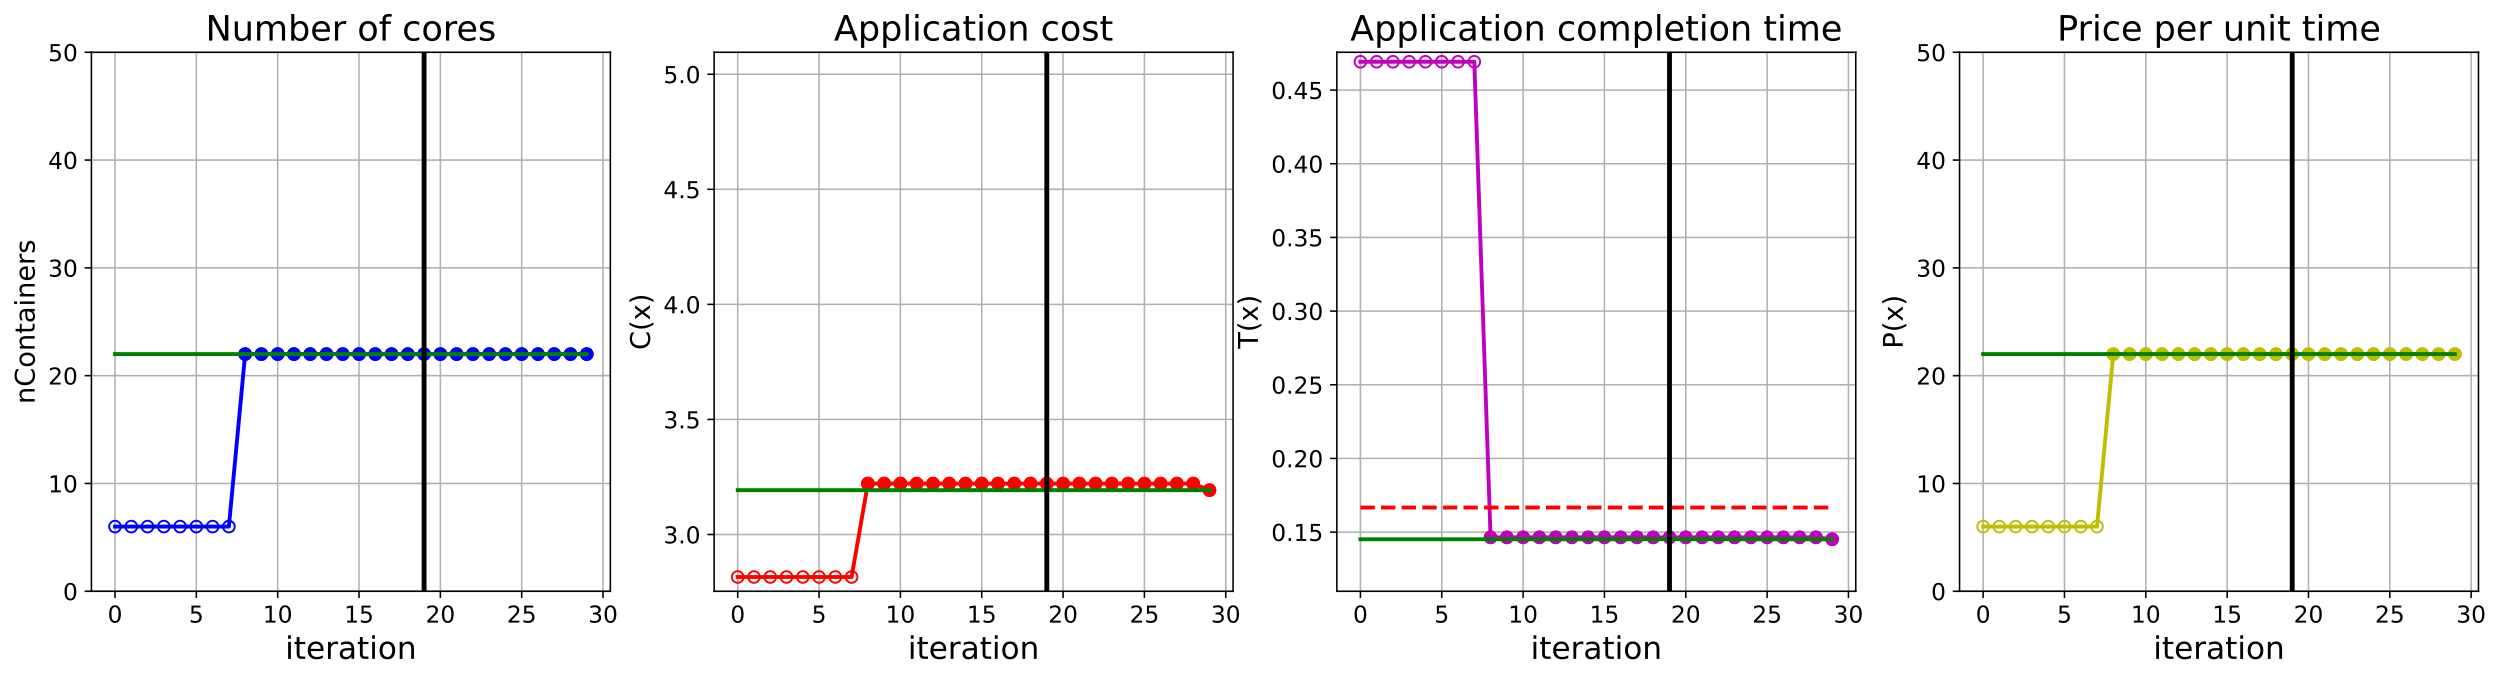 <?xml version="1.0" encoding="utf-8" standalone="no"?>
<!DOCTYPE svg PUBLIC "-//W3C//DTD SVG 1.1//EN"
  "http://www.w3.org/Graphics/SVG/1.1/DTD/svg11.dtd">
<!-- Created with matplotlib (https://matplotlib.org/) -->
<svg height="349.376pt" version="1.1" viewBox="0 0 1285.69 349.376" width="1285.69pt" xmlns="http://www.w3.org/2000/svg" xmlns:xlink="http://www.w3.org/1999/xlink">
 <defs>
  <style type="text/css">
*{stroke-linecap:butt;stroke-linejoin:round;}
  </style>
 </defs>
 <g id="figure_1">
  <g id="patch_1">
   <path d="M 0 349.376 
L 1285.69 349.376 
L 1285.69 0 
L 0 0 
z
" style="fill:#ffffff;"/>
  </g>
  <g id="axes_1">
   <g id="patch_2">
    <path d="M 47.019 304.077 
L 313.889 304.077 
L 313.889 26.877 
L 47.019 26.877 
z
" style="fill:#ffffff;"/>
   </g>
   <g id="matplotlib.axis_1">
    <g id="xtick_1">
     <g id="line2d_1">
      <path clip-path="url(#p36dedc32c7)" d="M 59.15 304.077 
L 59.15 26.877 
" style="fill:none;stroke:#b0b0b0;stroke-linecap:square;stroke-width:0.8;"/>
     </g>
     <g id="line2d_2">
      <defs>
       <path d="M 0 0 
L 0 3.5 
" id="mce63db5a31" style="stroke:#000000;stroke-width:0.8;"/>
      </defs>
      <g>
       <use style="stroke:#000000;stroke-width:0.8;" x="59.15" xlink:href="#mce63db5a31" y="304.077"/>
      </g>
     </g>
     <g id="text_1">
      <!-- 0 -->
      <defs>
       <path d="M 31.781 66.406 
Q 24.172 66.406 20.328 58.906 
Q 16.5 51.422 16.5 36.375 
Q 16.5 21.391 20.328 13.891 
Q 24.172 6.391 31.781 6.391 
Q 39.453 6.391 43.281 13.891 
Q 47.125 21.391 47.125 36.375 
Q 47.125 51.422 43.281 58.906 
Q 39.453 66.406 31.781 66.406 
z
M 31.781 74.219 
Q 44.047 74.219 50.516 64.516 
Q 56.984 54.828 56.984 36.375 
Q 56.984 17.969 50.516 8.266 
Q 44.047 -1.422 31.781 -1.422 
Q 19.531 -1.422 13.062 8.266 
Q 6.594 17.969 6.594 36.375 
Q 6.594 54.828 13.062 64.516 
Q 19.531 74.219 31.781 74.219 
z
" id="DejaVuSans-48"/>
      </defs>
      <g transform="translate(55.332 320.195)scale(0.12 -0.12)">
       <use xlink:href="#DejaVuSans-48"/>
      </g>
     </g>
    </g>
    <g id="xtick_2">
     <g id="line2d_3">
      <path clip-path="url(#p36dedc32c7)" d="M 100.979 304.077 
L 100.979 26.877 
" style="fill:none;stroke:#b0b0b0;stroke-linecap:square;stroke-width:0.8;"/>
     </g>
     <g id="line2d_4">
      <g>
       <use style="stroke:#000000;stroke-width:0.8;" x="100.979" xlink:href="#mce63db5a31" y="304.077"/>
      </g>
     </g>
     <g id="text_2">
      <!-- 5 -->
      <defs>
       <path d="M 10.797 72.906 
L 49.516 72.906 
L 49.516 64.594 
L 19.828 64.594 
L 19.828 46.734 
Q 21.969 47.469 24.109 47.828 
Q 26.266 48.188 28.422 48.188 
Q 40.625 48.188 47.75 41.5 
Q 54.891 34.812 54.891 23.391 
Q 54.891 11.625 47.562 5.094 
Q 40.234 -1.422 26.906 -1.422 
Q 22.312 -1.422 17.547 -0.641 
Q 12.797 0.141 7.719 1.703 
L 7.719 11.625 
Q 12.109 9.234 16.797 8.062 
Q 21.484 6.891 26.703 6.891 
Q 35.156 6.891 40.078 11.328 
Q 45.016 15.766 45.016 23.391 
Q 45.016 31 40.078 35.438 
Q 35.156 39.891 26.703 39.891 
Q 22.75 39.891 18.812 39.016 
Q 14.891 38.141 10.797 36.281 
z
" id="DejaVuSans-53"/>
      </defs>
      <g transform="translate(97.161 320.195)scale(0.12 -0.12)">
       <use xlink:href="#DejaVuSans-53"/>
      </g>
     </g>
    </g>
    <g id="xtick_3">
     <g id="line2d_5">
      <path clip-path="url(#p36dedc32c7)" d="M 142.808 304.077 
L 142.808 26.877 
" style="fill:none;stroke:#b0b0b0;stroke-linecap:square;stroke-width:0.8;"/>
     </g>
     <g id="line2d_6">
      <g>
       <use style="stroke:#000000;stroke-width:0.8;" x="142.808" xlink:href="#mce63db5a31" y="304.077"/>
      </g>
     </g>
     <g id="text_3">
      <!-- 10 -->
      <defs>
       <path d="M 12.406 8.297 
L 28.516 8.297 
L 28.516 63.922 
L 10.984 60.406 
L 10.984 69.391 
L 28.422 72.906 
L 38.281 72.906 
L 38.281 8.297 
L 54.391 8.297 
L 54.391 0 
L 12.406 0 
z
" id="DejaVuSans-49"/>
      </defs>
      <g transform="translate(135.173 320.195)scale(0.12 -0.12)">
       <use xlink:href="#DejaVuSans-49"/>
       <use x="63.623" xlink:href="#DejaVuSans-48"/>
      </g>
     </g>
    </g>
    <g id="xtick_4">
     <g id="line2d_7">
      <path clip-path="url(#p36dedc32c7)" d="M 184.637 304.077 
L 184.637 26.877 
" style="fill:none;stroke:#b0b0b0;stroke-linecap:square;stroke-width:0.8;"/>
     </g>
     <g id="line2d_8">
      <g>
       <use style="stroke:#000000;stroke-width:0.8;" x="184.637" xlink:href="#mce63db5a31" y="304.077"/>
      </g>
     </g>
     <g id="text_4">
      <!-- 15 -->
      <g transform="translate(177.002 320.195)scale(0.12 -0.12)">
       <use xlink:href="#DejaVuSans-49"/>
       <use x="63.623" xlink:href="#DejaVuSans-53"/>
      </g>
     </g>
    </g>
    <g id="xtick_5">
     <g id="line2d_9">
      <path clip-path="url(#p36dedc32c7)" d="M 226.466 304.077 
L 226.466 26.877 
" style="fill:none;stroke:#b0b0b0;stroke-linecap:square;stroke-width:0.8;"/>
     </g>
     <g id="line2d_10">
      <g>
       <use style="stroke:#000000;stroke-width:0.8;" x="226.466" xlink:href="#mce63db5a31" y="304.077"/>
      </g>
     </g>
     <g id="text_5">
      <!-- 20 -->
      <defs>
       <path d="M 19.188 8.297 
L 53.609 8.297 
L 53.609 0 
L 7.328 0 
L 7.328 8.297 
Q 12.938 14.109 22.625 23.891 
Q 32.328 33.688 34.812 36.531 
Q 39.547 41.844 41.422 45.531 
Q 43.312 49.219 43.312 52.781 
Q 43.312 58.594 39.234 62.25 
Q 35.156 65.922 28.609 65.922 
Q 23.969 65.922 18.812 64.312 
Q 13.672 62.703 7.812 59.422 
L 7.812 69.391 
Q 13.766 71.781 18.938 73 
Q 24.125 74.219 28.422 74.219 
Q 39.75 74.219 46.484 68.547 
Q 53.219 62.891 53.219 53.422 
Q 53.219 48.922 51.531 44.891 
Q 49.859 40.875 45.406 35.406 
Q 44.188 33.984 37.641 27.219 
Q 31.109 20.453 19.188 8.297 
z
" id="DejaVuSans-50"/>
      </defs>
      <g transform="translate(218.831 320.195)scale(0.12 -0.12)">
       <use xlink:href="#DejaVuSans-50"/>
       <use x="63.623" xlink:href="#DejaVuSans-48"/>
      </g>
     </g>
    </g>
    <g id="xtick_6">
     <g id="line2d_11">
      <path clip-path="url(#p36dedc32c7)" d="M 268.295 304.077 
L 268.295 26.877 
" style="fill:none;stroke:#b0b0b0;stroke-linecap:square;stroke-width:0.8;"/>
     </g>
     <g id="line2d_12">
      <g>
       <use style="stroke:#000000;stroke-width:0.8;" x="268.295" xlink:href="#mce63db5a31" y="304.077"/>
      </g>
     </g>
     <g id="text_6">
      <!-- 25 -->
      <g transform="translate(260.66 320.195)scale(0.12 -0.12)">
       <use xlink:href="#DejaVuSans-50"/>
       <use x="63.623" xlink:href="#DejaVuSans-53"/>
      </g>
     </g>
    </g>
    <g id="xtick_7">
     <g id="line2d_13">
      <path clip-path="url(#p36dedc32c7)" d="M 310.124 304.077 
L 310.124 26.877 
" style="fill:none;stroke:#b0b0b0;stroke-linecap:square;stroke-width:0.8;"/>
     </g>
     <g id="line2d_14">
      <g>
       <use style="stroke:#000000;stroke-width:0.8;" x="310.124" xlink:href="#mce63db5a31" y="304.077"/>
      </g>
     </g>
     <g id="text_7">
      <!-- 30 -->
      <defs>
       <path d="M 40.578 39.312 
Q 47.656 37.797 51.625 33 
Q 55.609 28.219 55.609 21.188 
Q 55.609 10.406 48.188 4.484 
Q 40.766 -1.422 27.094 -1.422 
Q 22.516 -1.422 17.656 -0.516 
Q 12.797 0.391 7.625 2.203 
L 7.625 11.719 
Q 11.719 9.328 16.594 8.109 
Q 21.484 6.891 26.812 6.891 
Q 36.078 6.891 40.938 10.547 
Q 45.797 14.203 45.797 21.188 
Q 45.797 27.641 41.281 31.266 
Q 36.766 34.906 28.719 34.906 
L 20.219 34.906 
L 20.219 43.016 
L 29.109 43.016 
Q 36.375 43.016 40.234 45.922 
Q 44.094 48.828 44.094 54.297 
Q 44.094 59.906 40.109 62.906 
Q 36.141 65.922 28.719 65.922 
Q 24.656 65.922 20.016 65.031 
Q 15.375 64.156 9.812 62.312 
L 9.812 71.094 
Q 15.438 72.656 20.344 73.438 
Q 25.25 74.219 29.594 74.219 
Q 40.828 74.219 47.359 69.109 
Q 53.906 64.016 53.906 55.328 
Q 53.906 49.266 50.438 45.094 
Q 46.969 40.922 40.578 39.312 
z
" id="DejaVuSans-51"/>
      </defs>
      <g transform="translate(302.489 320.195)scale(0.12 -0.12)">
       <use xlink:href="#DejaVuSans-51"/>
       <use x="63.623" xlink:href="#DejaVuSans-48"/>
      </g>
     </g>
    </g>
    <g id="text_8">
     <!-- iteration -->
     <defs>
      <path d="M 9.422 54.688 
L 18.406 54.688 
L 18.406 0 
L 9.422 0 
z
M 9.422 75.984 
L 18.406 75.984 
L 18.406 64.594 
L 9.422 64.594 
z
" id="DejaVuSans-105"/>
      <path d="M 18.312 70.219 
L 18.312 54.688 
L 36.812 54.688 
L 36.812 47.703 
L 18.312 47.703 
L 18.312 18.016 
Q 18.312 11.328 20.141 9.422 
Q 21.969 7.516 27.594 7.516 
L 36.812 7.516 
L 36.812 0 
L 27.594 0 
Q 17.188 0 13.234 3.875 
Q 9.281 7.766 9.281 18.016 
L 9.281 47.703 
L 2.688 47.703 
L 2.688 54.688 
L 9.281 54.688 
L 9.281 70.219 
z
" id="DejaVuSans-116"/>
      <path d="M 56.203 29.594 
L 56.203 25.203 
L 14.891 25.203 
Q 15.484 15.922 20.484 11.062 
Q 25.484 6.203 34.422 6.203 
Q 39.594 6.203 44.453 7.469 
Q 49.312 8.734 54.109 11.281 
L 54.109 2.781 
Q 49.266 0.734 44.188 -0.344 
Q 39.109 -1.422 33.891 -1.422 
Q 20.797 -1.422 13.156 6.188 
Q 5.516 13.812 5.516 26.812 
Q 5.516 40.234 12.766 48.109 
Q 20.016 56 32.328 56 
Q 43.359 56 49.781 48.891 
Q 56.203 41.797 56.203 29.594 
z
M 47.219 32.234 
Q 47.125 39.594 43.094 43.984 
Q 39.062 48.391 32.422 48.391 
Q 24.906 48.391 20.391 44.141 
Q 15.875 39.891 15.188 32.172 
z
" id="DejaVuSans-101"/>
      <path d="M 41.109 46.297 
Q 39.594 47.172 37.812 47.578 
Q 36.031 48 33.891 48 
Q 26.266 48 22.188 43.047 
Q 18.109 38.094 18.109 28.812 
L 18.109 0 
L 9.078 0 
L 9.078 54.688 
L 18.109 54.688 
L 18.109 46.188 
Q 20.953 51.172 25.484 53.578 
Q 30.031 56 36.531 56 
Q 37.453 56 38.578 55.875 
Q 39.703 55.766 41.062 55.516 
z
" id="DejaVuSans-114"/>
      <path d="M 34.281 27.484 
Q 23.391 27.484 19.188 25 
Q 14.984 22.516 14.984 16.5 
Q 14.984 11.719 18.141 8.906 
Q 21.297 6.109 26.703 6.109 
Q 34.188 6.109 38.703 11.406 
Q 43.219 16.703 43.219 25.484 
L 43.219 27.484 
z
M 52.203 31.203 
L 52.203 0 
L 43.219 0 
L 43.219 8.297 
Q 40.141 3.328 35.547 0.953 
Q 30.953 -1.422 24.312 -1.422 
Q 15.922 -1.422 10.953 3.297 
Q 6 8.016 6 15.922 
Q 6 25.141 12.172 29.828 
Q 18.359 34.516 30.609 34.516 
L 43.219 34.516 
L 43.219 35.406 
Q 43.219 41.609 39.141 45 
Q 35.062 48.391 27.688 48.391 
Q 23 48.391 18.547 47.266 
Q 14.109 46.141 10.016 43.891 
L 10.016 52.203 
Q 14.938 54.109 19.578 55.047 
Q 24.219 56 28.609 56 
Q 40.484 56 46.344 49.844 
Q 52.203 43.703 52.203 31.203 
z
" id="DejaVuSans-97"/>
      <path d="M 30.609 48.391 
Q 23.391 48.391 19.188 42.75 
Q 14.984 37.109 14.984 27.297 
Q 14.984 17.484 19.156 11.844 
Q 23.344 6.203 30.609 6.203 
Q 37.797 6.203 41.984 11.859 
Q 46.188 17.531 46.188 27.297 
Q 46.188 37.016 41.984 42.703 
Q 37.797 48.391 30.609 48.391 
z
M 30.609 56 
Q 42.328 56 49.016 48.375 
Q 55.719 40.766 55.719 27.297 
Q 55.719 13.875 49.016 6.219 
Q 42.328 -1.422 30.609 -1.422 
Q 18.844 -1.422 12.172 6.219 
Q 5.516 13.875 5.516 27.297 
Q 5.516 40.766 12.172 48.375 
Q 18.844 56 30.609 56 
z
" id="DejaVuSans-111"/>
      <path d="M 54.891 33.016 
L 54.891 0 
L 45.906 0 
L 45.906 32.719 
Q 45.906 40.484 42.875 44.328 
Q 39.844 48.188 33.797 48.188 
Q 26.516 48.188 22.312 43.547 
Q 18.109 38.922 18.109 30.906 
L 18.109 0 
L 9.078 0 
L 9.078 54.688 
L 18.109 54.688 
L 18.109 46.188 
Q 21.344 51.125 25.703 53.562 
Q 30.078 56 35.797 56 
Q 45.219 56 50.047 50.172 
Q 54.891 44.344 54.891 33.016 
z
" id="DejaVuSans-110"/>
     </defs>
     <g transform="translate(146.658 338.848)scale(0.16 -0.16)">
      <use xlink:href="#DejaVuSans-105"/>
      <use x="27.783" xlink:href="#DejaVuSans-116"/>
      <use x="66.992" xlink:href="#DejaVuSans-101"/>
      <use x="128.516" xlink:href="#DejaVuSans-114"/>
      <use x="169.629" xlink:href="#DejaVuSans-97"/>
      <use x="230.908" xlink:href="#DejaVuSans-116"/>
      <use x="270.117" xlink:href="#DejaVuSans-105"/>
      <use x="297.9" xlink:href="#DejaVuSans-111"/>
      <use x="359.082" xlink:href="#DejaVuSans-110"/>
     </g>
    </g>
   </g>
   <g id="matplotlib.axis_2">
    <g id="ytick_1">
     <g id="line2d_15">
      <path clip-path="url(#p36dedc32c7)" d="M 47.019 304.077 
L 313.889 304.077 
" style="fill:none;stroke:#b0b0b0;stroke-linecap:square;stroke-width:0.8;"/>
     </g>
     <g id="line2d_16">
      <defs>
       <path d="M 0 0 
L -3.5 0 
" id="m220d9dbc81" style="stroke:#000000;stroke-width:0.8;"/>
      </defs>
      <g>
       <use style="stroke:#000000;stroke-width:0.8;" x="47.019" xlink:href="#m220d9dbc81" y="304.077"/>
      </g>
     </g>
     <g id="text_9">
      <!-- 0 -->
      <g transform="translate(32.384 308.636)scale(0.12 -0.12)">
       <use xlink:href="#DejaVuSans-48"/>
      </g>
     </g>
    </g>
    <g id="ytick_2">
     <g id="line2d_17">
      <path clip-path="url(#p36dedc32c7)" d="M 47.019 248.637 
L 313.889 248.637 
" style="fill:none;stroke:#b0b0b0;stroke-linecap:square;stroke-width:0.8;"/>
     </g>
     <g id="line2d_18">
      <g>
       <use style="stroke:#000000;stroke-width:0.8;" x="47.019" xlink:href="#m220d9dbc81" y="248.637"/>
      </g>
     </g>
     <g id="text_10">
      <!-- 10 -->
      <g transform="translate(24.749 253.196)scale(0.12 -0.12)">
       <use xlink:href="#DejaVuSans-49"/>
       <use x="63.623" xlink:href="#DejaVuSans-48"/>
      </g>
     </g>
    </g>
    <g id="ytick_3">
     <g id="line2d_19">
      <path clip-path="url(#p36dedc32c7)" d="M 47.019 193.197 
L 313.889 193.197 
" style="fill:none;stroke:#b0b0b0;stroke-linecap:square;stroke-width:0.8;"/>
     </g>
     <g id="line2d_20">
      <g>
       <use style="stroke:#000000;stroke-width:0.8;" x="47.019" xlink:href="#m220d9dbc81" y="193.197"/>
      </g>
     </g>
     <g id="text_11">
      <!-- 20 -->
      <g transform="translate(24.749 197.756)scale(0.12 -0.12)">
       <use xlink:href="#DejaVuSans-50"/>
       <use x="63.623" xlink:href="#DejaVuSans-48"/>
      </g>
     </g>
    </g>
    <g id="ytick_4">
     <g id="line2d_21">
      <path clip-path="url(#p36dedc32c7)" d="M 47.019 137.757 
L 313.889 137.757 
" style="fill:none;stroke:#b0b0b0;stroke-linecap:square;stroke-width:0.8;"/>
     </g>
     <g id="line2d_22">
      <g>
       <use style="stroke:#000000;stroke-width:0.8;" x="47.019" xlink:href="#m220d9dbc81" y="137.757"/>
      </g>
     </g>
     <g id="text_12">
      <!-- 30 -->
      <g transform="translate(24.749 142.316)scale(0.12 -0.12)">
       <use xlink:href="#DejaVuSans-51"/>
       <use x="63.623" xlink:href="#DejaVuSans-48"/>
      </g>
     </g>
    </g>
    <g id="ytick_5">
     <g id="line2d_23">
      <path clip-path="url(#p36dedc32c7)" d="M 47.019 82.317 
L 313.889 82.317 
" style="fill:none;stroke:#b0b0b0;stroke-linecap:square;stroke-width:0.8;"/>
     </g>
     <g id="line2d_24">
      <g>
       <use style="stroke:#000000;stroke-width:0.8;" x="47.019" xlink:href="#m220d9dbc81" y="82.317"/>
      </g>
     </g>
     <g id="text_13">
      <!-- 40 -->
      <defs>
       <path d="M 37.797 64.312 
L 12.891 25.391 
L 37.797 25.391 
z
M 35.203 72.906 
L 47.609 72.906 
L 47.609 25.391 
L 58.016 25.391 
L 58.016 17.188 
L 47.609 17.188 
L 47.609 0 
L 37.797 0 
L 37.797 17.188 
L 4.891 17.188 
L 4.891 26.703 
z
" id="DejaVuSans-52"/>
      </defs>
      <g transform="translate(24.749 86.876)scale(0.12 -0.12)">
       <use xlink:href="#DejaVuSans-52"/>
       <use x="63.623" xlink:href="#DejaVuSans-48"/>
      </g>
     </g>
    </g>
    <g id="ytick_6">
     <g id="line2d_25">
      <path clip-path="url(#p36dedc32c7)" d="M 47.019 26.877 
L 313.889 26.877 
" style="fill:none;stroke:#b0b0b0;stroke-linecap:square;stroke-width:0.8;"/>
     </g>
     <g id="line2d_26">
      <g>
       <use style="stroke:#000000;stroke-width:0.8;" x="47.019" xlink:href="#m220d9dbc81" y="26.877"/>
      </g>
     </g>
     <g id="text_14">
      <!-- 50 -->
      <g transform="translate(24.749 31.436)scale(0.12 -0.12)">
       <use xlink:href="#DejaVuSans-53"/>
       <use x="63.623" xlink:href="#DejaVuSans-48"/>
      </g>
     </g>
    </g>
    <g id="text_15">
     <!-- nContainers -->
     <defs>
      <path d="M 64.406 67.281 
L 64.406 56.891 
Q 59.422 61.531 53.781 63.812 
Q 48.141 66.109 41.797 66.109 
Q 29.297 66.109 22.656 58.469 
Q 16.016 50.828 16.016 36.375 
Q 16.016 21.969 22.656 14.328 
Q 29.297 6.688 41.797 6.688 
Q 48.141 6.688 53.781 8.984 
Q 59.422 11.281 64.406 15.922 
L 64.406 5.609 
Q 59.234 2.094 53.438 0.328 
Q 47.656 -1.422 41.219 -1.422 
Q 24.656 -1.422 15.125 8.703 
Q 5.609 18.844 5.609 36.375 
Q 5.609 53.953 15.125 64.078 
Q 24.656 74.219 41.219 74.219 
Q 47.75 74.219 53.531 72.484 
Q 59.328 70.75 64.406 67.281 
z
" id="DejaVuSans-67"/>
      <path d="M 44.281 53.078 
L 44.281 44.578 
Q 40.484 46.531 36.375 47.5 
Q 32.281 48.484 27.875 48.484 
Q 21.188 48.484 17.844 46.438 
Q 14.5 44.391 14.5 40.281 
Q 14.5 37.156 16.891 35.375 
Q 19.281 33.594 26.516 31.984 
L 29.594 31.297 
Q 39.156 29.25 43.188 25.516 
Q 47.219 21.781 47.219 15.094 
Q 47.219 7.469 41.188 3.016 
Q 35.156 -1.422 24.609 -1.422 
Q 20.219 -1.422 15.453 -0.562 
Q 10.688 0.297 5.422 2 
L 5.422 11.281 
Q 10.406 8.688 15.234 7.391 
Q 20.062 6.109 24.812 6.109 
Q 31.156 6.109 34.562 8.281 
Q 37.984 10.453 37.984 14.406 
Q 37.984 18.062 35.516 20.016 
Q 33.062 21.969 24.703 23.781 
L 21.578 24.516 
Q 13.234 26.266 9.516 29.906 
Q 5.812 33.547 5.812 39.891 
Q 5.812 47.609 11.281 51.797 
Q 16.75 56 26.812 56 
Q 31.781 56 36.172 55.266 
Q 40.578 54.547 44.281 53.078 
z
" id="DejaVuSans-115"/>
     </defs>
     <g transform="translate(17.838 207.767)rotate(-90)scale(0.14 -0.14)">
      <use xlink:href="#DejaVuSans-110"/>
      <use x="63.379" xlink:href="#DejaVuSans-67"/>
      <use x="133.203" xlink:href="#DejaVuSans-111"/>
      <use x="194.385" xlink:href="#DejaVuSans-110"/>
      <use x="257.764" xlink:href="#DejaVuSans-116"/>
      <use x="296.973" xlink:href="#DejaVuSans-97"/>
      <use x="358.252" xlink:href="#DejaVuSans-105"/>
      <use x="386.035" xlink:href="#DejaVuSans-110"/>
      <use x="449.414" xlink:href="#DejaVuSans-101"/>
      <use x="510.938" xlink:href="#DejaVuSans-114"/>
      <use x="552.051" xlink:href="#DejaVuSans-115"/>
     </g>
    </g>
   </g>
   <g id="line2d_27">
    <path clip-path="url(#p36dedc32c7)" d="M 59.15 270.813 
L 67.516 270.813 
L 75.881 270.813 
L 84.247 270.813 
L 92.613 270.813 
L 100.979 270.813 
L 109.345 270.813 
L 117.711 270.813 
L 126.076 182.109 
L 134.442 182.109 
L 142.808 182.109 
L 151.174 182.109 
L 159.54 182.109 
L 167.905 182.109 
L 176.271 182.109 
L 184.637 182.109 
L 193.003 182.109 
L 201.369 182.109 
L 209.735 182.109 
L 218.1 182.109 
L 226.466 182.109 
L 234.832 182.109 
L 243.198 182.109 
L 251.564 182.109 
L 259.929 182.109 
L 268.295 182.109 
L 276.661 182.109 
L 285.027 182.109 
L 293.393 182.109 
L 301.759 182.109 
" style="fill:none;stroke:#0000ff;stroke-linecap:square;stroke-width:2;"/>
    <defs>
     <path d="M 0 3 
C 0.796 3 1.559 2.684 2.121 2.121 
C 2.684 1.559 3 0.796 3 0 
C 3 -0.796 2.684 -1.559 2.121 -2.121 
C 1.559 -2.684 0.796 -3 0 -3 
C -0.796 -3 -1.559 -2.684 -2.121 -2.121 
C -2.684 -1.559 -3 -0.796 -3 0 
C -3 0.796 -2.684 1.559 -2.121 2.121 
C -1.559 2.684 -0.796 3 0 3 
z
" id="mb1d662f806" style="stroke:#0000ff;"/>
    </defs>
    <g clip-path="url(#p36dedc32c7)">
     <use style="fill-opacity:0;stroke:#0000ff;" x="59.15" xlink:href="#mb1d662f806" y="270.813"/>
     <use style="fill-opacity:0;stroke:#0000ff;" x="67.516" xlink:href="#mb1d662f806" y="270.813"/>
     <use style="fill-opacity:0;stroke:#0000ff;" x="75.881" xlink:href="#mb1d662f806" y="270.813"/>
     <use style="fill-opacity:0;stroke:#0000ff;" x="84.247" xlink:href="#mb1d662f806" y="270.813"/>
     <use style="fill-opacity:0;stroke:#0000ff;" x="92.613" xlink:href="#mb1d662f806" y="270.813"/>
     <use style="fill-opacity:0;stroke:#0000ff;" x="100.979" xlink:href="#mb1d662f806" y="270.813"/>
     <use style="fill-opacity:0;stroke:#0000ff;" x="109.345" xlink:href="#mb1d662f806" y="270.813"/>
     <use style="fill-opacity:0;stroke:#0000ff;" x="117.711" xlink:href="#mb1d662f806" y="270.813"/>
     <use style="fill-opacity:0;stroke:#0000ff;" x="126.076" xlink:href="#mb1d662f806" y="182.109"/>
     <use style="fill-opacity:0;stroke:#0000ff;" x="134.442" xlink:href="#mb1d662f806" y="182.109"/>
     <use style="fill-opacity:0;stroke:#0000ff;" x="142.808" xlink:href="#mb1d662f806" y="182.109"/>
     <use style="fill-opacity:0;stroke:#0000ff;" x="151.174" xlink:href="#mb1d662f806" y="182.109"/>
     <use style="fill-opacity:0;stroke:#0000ff;" x="159.54" xlink:href="#mb1d662f806" y="182.109"/>
     <use style="fill-opacity:0;stroke:#0000ff;" x="167.905" xlink:href="#mb1d662f806" y="182.109"/>
     <use style="fill-opacity:0;stroke:#0000ff;" x="176.271" xlink:href="#mb1d662f806" y="182.109"/>
     <use style="fill-opacity:0;stroke:#0000ff;" x="184.637" xlink:href="#mb1d662f806" y="182.109"/>
     <use style="fill-opacity:0;stroke:#0000ff;" x="193.003" xlink:href="#mb1d662f806" y="182.109"/>
     <use style="fill-opacity:0;stroke:#0000ff;" x="201.369" xlink:href="#mb1d662f806" y="182.109"/>
     <use style="fill-opacity:0;stroke:#0000ff;" x="209.735" xlink:href="#mb1d662f806" y="182.109"/>
     <use style="fill-opacity:0;stroke:#0000ff;" x="218.1" xlink:href="#mb1d662f806" y="182.109"/>
     <use style="fill-opacity:0;stroke:#0000ff;" x="226.466" xlink:href="#mb1d662f806" y="182.109"/>
     <use style="fill-opacity:0;stroke:#0000ff;" x="234.832" xlink:href="#mb1d662f806" y="182.109"/>
     <use style="fill-opacity:0;stroke:#0000ff;" x="243.198" xlink:href="#mb1d662f806" y="182.109"/>
     <use style="fill-opacity:0;stroke:#0000ff;" x="251.564" xlink:href="#mb1d662f806" y="182.109"/>
     <use style="fill-opacity:0;stroke:#0000ff;" x="259.929" xlink:href="#mb1d662f806" y="182.109"/>
     <use style="fill-opacity:0;stroke:#0000ff;" x="268.295" xlink:href="#mb1d662f806" y="182.109"/>
     <use style="fill-opacity:0;stroke:#0000ff;" x="276.661" xlink:href="#mb1d662f806" y="182.109"/>
     <use style="fill-opacity:0;stroke:#0000ff;" x="285.027" xlink:href="#mb1d662f806" y="182.109"/>
     <use style="fill-opacity:0;stroke:#0000ff;" x="293.393" xlink:href="#mb1d662f806" y="182.109"/>
     <use style="fill-opacity:0;stroke:#0000ff;" x="301.759" xlink:href="#mb1d662f806" y="182.109"/>
    </g>
   </g>
   <g id="line2d_28">
    <defs>
     <path d="M 0 3 
C 0.796 3 1.559 2.684 2.121 2.121 
C 2.684 1.559 3 0.796 3 0 
C 3 -0.796 2.684 -1.559 2.121 -2.121 
C 1.559 -2.684 0.796 -3 0 -3 
C -0.796 -3 -1.559 -2.684 -2.121 -2.121 
C -2.684 -1.559 -3 -0.796 -3 0 
C -3 0.796 -2.684 1.559 -2.121 2.121 
C -1.559 2.684 -0.796 3 0 3 
z
" id="m2f1488be9a" style="stroke:#0000ff;"/>
    </defs>
    <g clip-path="url(#p36dedc32c7)">
     <use style="fill:#0000ff;stroke:#0000ff;" x="126.076" xlink:href="#m2f1488be9a" y="182.109"/>
    </g>
   </g>
   <g id="line2d_29">
    <g clip-path="url(#p36dedc32c7)">
     <use style="fill:#0000ff;stroke:#0000ff;" x="134.442" xlink:href="#m2f1488be9a" y="182.109"/>
    </g>
   </g>
   <g id="line2d_30">
    <g clip-path="url(#p36dedc32c7)">
     <use style="fill:#0000ff;stroke:#0000ff;" x="142.808" xlink:href="#m2f1488be9a" y="182.109"/>
    </g>
   </g>
   <g id="line2d_31">
    <g clip-path="url(#p36dedc32c7)">
     <use style="fill:#0000ff;stroke:#0000ff;" x="151.174" xlink:href="#m2f1488be9a" y="182.109"/>
    </g>
   </g>
   <g id="line2d_32">
    <g clip-path="url(#p36dedc32c7)">
     <use style="fill:#0000ff;stroke:#0000ff;" x="159.54" xlink:href="#m2f1488be9a" y="182.109"/>
    </g>
   </g>
   <g id="line2d_33">
    <g clip-path="url(#p36dedc32c7)">
     <use style="fill:#0000ff;stroke:#0000ff;" x="167.905" xlink:href="#m2f1488be9a" y="182.109"/>
    </g>
   </g>
   <g id="line2d_34">
    <g clip-path="url(#p36dedc32c7)">
     <use style="fill:#0000ff;stroke:#0000ff;" x="176.271" xlink:href="#m2f1488be9a" y="182.109"/>
    </g>
   </g>
   <g id="line2d_35">
    <g clip-path="url(#p36dedc32c7)">
     <use style="fill:#0000ff;stroke:#0000ff;" x="184.637" xlink:href="#m2f1488be9a" y="182.109"/>
    </g>
   </g>
   <g id="line2d_36">
    <g clip-path="url(#p36dedc32c7)">
     <use style="fill:#0000ff;stroke:#0000ff;" x="193.003" xlink:href="#m2f1488be9a" y="182.109"/>
    </g>
   </g>
   <g id="line2d_37">
    <g clip-path="url(#p36dedc32c7)">
     <use style="fill:#0000ff;stroke:#0000ff;" x="201.369" xlink:href="#m2f1488be9a" y="182.109"/>
    </g>
   </g>
   <g id="line2d_38">
    <g clip-path="url(#p36dedc32c7)">
     <use style="fill:#0000ff;stroke:#0000ff;" x="209.735" xlink:href="#m2f1488be9a" y="182.109"/>
    </g>
   </g>
   <g id="line2d_39">
    <g clip-path="url(#p36dedc32c7)">
     <use style="fill:#0000ff;stroke:#0000ff;" x="218.1" xlink:href="#m2f1488be9a" y="182.109"/>
    </g>
   </g>
   <g id="line2d_40">
    <g clip-path="url(#p36dedc32c7)">
     <use style="fill:#0000ff;stroke:#0000ff;" x="226.466" xlink:href="#m2f1488be9a" y="182.109"/>
    </g>
   </g>
   <g id="line2d_41">
    <g clip-path="url(#p36dedc32c7)">
     <use style="fill:#0000ff;stroke:#0000ff;" x="234.832" xlink:href="#m2f1488be9a" y="182.109"/>
    </g>
   </g>
   <g id="line2d_42">
    <g clip-path="url(#p36dedc32c7)">
     <use style="fill:#0000ff;stroke:#0000ff;" x="243.198" xlink:href="#m2f1488be9a" y="182.109"/>
    </g>
   </g>
   <g id="line2d_43">
    <g clip-path="url(#p36dedc32c7)">
     <use style="fill:#0000ff;stroke:#0000ff;" x="251.564" xlink:href="#m2f1488be9a" y="182.109"/>
    </g>
   </g>
   <g id="line2d_44">
    <g clip-path="url(#p36dedc32c7)">
     <use style="fill:#0000ff;stroke:#0000ff;" x="259.929" xlink:href="#m2f1488be9a" y="182.109"/>
    </g>
   </g>
   <g id="line2d_45">
    <g clip-path="url(#p36dedc32c7)">
     <use style="fill:#0000ff;stroke:#0000ff;" x="268.295" xlink:href="#m2f1488be9a" y="182.109"/>
    </g>
   </g>
   <g id="line2d_46">
    <g clip-path="url(#p36dedc32c7)">
     <use style="fill:#0000ff;stroke:#0000ff;" x="276.661" xlink:href="#m2f1488be9a" y="182.109"/>
    </g>
   </g>
   <g id="line2d_47">
    <g clip-path="url(#p36dedc32c7)">
     <use style="fill:#0000ff;stroke:#0000ff;" x="285.027" xlink:href="#m2f1488be9a" y="182.109"/>
    </g>
   </g>
   <g id="line2d_48">
    <g clip-path="url(#p36dedc32c7)">
     <use style="fill:#0000ff;stroke:#0000ff;" x="293.393" xlink:href="#m2f1488be9a" y="182.109"/>
    </g>
   </g>
   <g id="line2d_49">
    <g clip-path="url(#p36dedc32c7)">
     <use style="fill:#0000ff;stroke:#0000ff;" x="301.759" xlink:href="#m2f1488be9a" y="182.109"/>
    </g>
   </g>
   <g id="line2d_50">
    <path clip-path="url(#p36dedc32c7)" d="M 59.15 182.109 
L 67.516 182.109 
L 75.881 182.109 
L 84.247 182.109 
L 92.613 182.109 
L 100.979 182.109 
L 109.345 182.109 
L 117.711 182.109 
L 126.076 182.109 
L 134.442 182.109 
L 142.808 182.109 
L 151.174 182.109 
L 159.54 182.109 
L 167.905 182.109 
L 176.271 182.109 
L 184.637 182.109 
L 193.003 182.109 
L 201.369 182.109 
L 209.735 182.109 
L 218.1 182.109 
L 226.466 182.109 
L 234.832 182.109 
L 243.198 182.109 
L 251.564 182.109 
L 259.929 182.109 
L 268.295 182.109 
L 276.661 182.109 
L 285.027 182.109 
L 293.393 182.109 
L 301.759 182.109 
" style="fill:none;stroke:#008000;stroke-linecap:square;stroke-width:2;"/>
   </g>
   <g id="line2d_51">
    <path clip-path="url(#p36dedc32c7)" d="M 218.1 304.077 
L 218.1 26.877 
" style="fill:none;stroke:#000000;stroke-linecap:square;stroke-width:2.5;"/>
   </g>
   <g id="patch_3">
    <path d="M 47.019 304.077 
L 47.019 26.877 
" style="fill:none;stroke:#000000;stroke-linecap:square;stroke-linejoin:miter;stroke-width:0.8;"/>
   </g>
   <g id="patch_4">
    <path d="M 313.889 304.077 
L 313.889 26.877 
" style="fill:none;stroke:#000000;stroke-linecap:square;stroke-linejoin:miter;stroke-width:0.8;"/>
   </g>
   <g id="patch_5">
    <path d="M 47.019 304.077 
L 313.889 304.077 
" style="fill:none;stroke:#000000;stroke-linecap:square;stroke-linejoin:miter;stroke-width:0.8;"/>
   </g>
   <g id="patch_6">
    <path d="M 47.019 26.877 
L 313.889 26.877 
" style="fill:none;stroke:#000000;stroke-linecap:square;stroke-linejoin:miter;stroke-width:0.8;"/>
   </g>
   <g id="text_16">
    <!-- Number of cores -->
    <defs>
     <path d="M 9.812 72.906 
L 23.094 72.906 
L 55.422 11.922 
L 55.422 72.906 
L 64.984 72.906 
L 64.984 0 
L 51.703 0 
L 19.391 60.984 
L 19.391 0 
L 9.812 0 
z
" id="DejaVuSans-78"/>
     <path d="M 8.5 21.578 
L 8.5 54.688 
L 17.484 54.688 
L 17.484 21.922 
Q 17.484 14.156 20.5 10.266 
Q 23.531 6.391 29.594 6.391 
Q 36.859 6.391 41.078 11.031 
Q 45.312 15.672 45.312 23.688 
L 45.312 54.688 
L 54.297 54.688 
L 54.297 0 
L 45.312 0 
L 45.312 8.406 
Q 42.047 3.422 37.719 1 
Q 33.406 -1.422 27.688 -1.422 
Q 18.266 -1.422 13.375 4.438 
Q 8.5 10.297 8.5 21.578 
z
M 31.109 56 
z
" id="DejaVuSans-117"/>
     <path d="M 52 44.188 
Q 55.375 50.25 60.062 53.125 
Q 64.75 56 71.094 56 
Q 79.641 56 84.281 50.016 
Q 88.922 44.047 88.922 33.016 
L 88.922 0 
L 79.891 0 
L 79.891 32.719 
Q 79.891 40.578 77.094 44.375 
Q 74.312 48.188 68.609 48.188 
Q 61.625 48.188 57.562 43.547 
Q 53.516 38.922 53.516 30.906 
L 53.516 0 
L 44.484 0 
L 44.484 32.719 
Q 44.484 40.625 41.703 44.406 
Q 38.922 48.188 33.109 48.188 
Q 26.219 48.188 22.156 43.531 
Q 18.109 38.875 18.109 30.906 
L 18.109 0 
L 9.078 0 
L 9.078 54.688 
L 18.109 54.688 
L 18.109 46.188 
Q 21.188 51.219 25.484 53.609 
Q 29.781 56 35.688 56 
Q 41.656 56 45.828 52.969 
Q 50 49.953 52 44.188 
z
" id="DejaVuSans-109"/>
     <path d="M 48.688 27.297 
Q 48.688 37.203 44.609 42.844 
Q 40.531 48.484 33.406 48.484 
Q 26.266 48.484 22.188 42.844 
Q 18.109 37.203 18.109 27.297 
Q 18.109 17.391 22.188 11.75 
Q 26.266 6.109 33.406 6.109 
Q 40.531 6.109 44.609 11.75 
Q 48.688 17.391 48.688 27.297 
z
M 18.109 46.391 
Q 20.953 51.266 25.266 53.625 
Q 29.594 56 35.594 56 
Q 45.562 56 51.781 48.094 
Q 58.016 40.188 58.016 27.297 
Q 58.016 14.406 51.781 6.484 
Q 45.562 -1.422 35.594 -1.422 
Q 29.594 -1.422 25.266 0.953 
Q 20.953 3.328 18.109 8.203 
L 18.109 0 
L 9.078 0 
L 9.078 75.984 
L 18.109 75.984 
z
" id="DejaVuSans-98"/>
     <path id="DejaVuSans-32"/>
     <path d="M 37.109 75.984 
L 37.109 68.5 
L 28.516 68.5 
Q 23.688 68.5 21.797 66.547 
Q 19.922 64.594 19.922 59.516 
L 19.922 54.688 
L 34.719 54.688 
L 34.719 47.703 
L 19.922 47.703 
L 19.922 0 
L 10.891 0 
L 10.891 47.703 
L 2.297 47.703 
L 2.297 54.688 
L 10.891 54.688 
L 10.891 58.5 
Q 10.891 67.625 15.141 71.797 
Q 19.391 75.984 28.609 75.984 
z
" id="DejaVuSans-102"/>
     <path d="M 48.781 52.594 
L 48.781 44.188 
Q 44.969 46.297 41.141 47.344 
Q 37.312 48.391 33.406 48.391 
Q 24.656 48.391 19.812 42.844 
Q 14.984 37.312 14.984 27.297 
Q 14.984 17.281 19.812 11.734 
Q 24.656 6.203 33.406 6.203 
Q 37.312 6.203 41.141 7.25 
Q 44.969 8.297 48.781 10.406 
L 48.781 2.094 
Q 45.016 0.344 40.984 -0.531 
Q 36.969 -1.422 32.422 -1.422 
Q 20.062 -1.422 12.781 6.344 
Q 5.516 14.109 5.516 27.297 
Q 5.516 40.672 12.859 48.328 
Q 20.219 56 33.016 56 
Q 37.156 56 41.109 55.141 
Q 45.062 54.297 48.781 52.594 
z
" id="DejaVuSans-99"/>
    </defs>
    <g transform="translate(105.725 20.877)scale(0.18 -0.18)">
     <use xlink:href="#DejaVuSans-78"/>
     <use x="74.805" xlink:href="#DejaVuSans-117"/>
     <use x="138.184" xlink:href="#DejaVuSans-109"/>
     <use x="235.596" xlink:href="#DejaVuSans-98"/>
     <use x="299.072" xlink:href="#DejaVuSans-101"/>
     <use x="360.596" xlink:href="#DejaVuSans-114"/>
     <use x="401.709" xlink:href="#DejaVuSans-32"/>
     <use x="433.496" xlink:href="#DejaVuSans-111"/>
     <use x="494.678" xlink:href="#DejaVuSans-102"/>
     <use x="529.883" xlink:href="#DejaVuSans-32"/>
     <use x="561.67" xlink:href="#DejaVuSans-99"/>
     <use x="616.65" xlink:href="#DejaVuSans-111"/>
     <use x="677.832" xlink:href="#DejaVuSans-114"/>
     <use x="716.695" xlink:href="#DejaVuSans-101"/>
     <use x="778.219" xlink:href="#DejaVuSans-115"/>
    </g>
   </g>
  </g>
  <g id="axes_2">
   <g id="patch_7">
    <path d="M 367.263 304.077 
L 634.132 304.077 
L 634.132 26.877 
L 367.263 26.877 
z
" style="fill:#ffffff;"/>
   </g>
   <g id="matplotlib.axis_3">
    <g id="xtick_8">
     <g id="line2d_52">
      <path clip-path="url(#p2caf22ffb9)" d="M 379.393 304.077 
L 379.393 26.877 
" style="fill:none;stroke:#b0b0b0;stroke-linecap:square;stroke-width:0.8;"/>
     </g>
     <g id="line2d_53">
      <g>
       <use style="stroke:#000000;stroke-width:0.8;" x="379.393" xlink:href="#mce63db5a31" y="304.077"/>
      </g>
     </g>
     <g id="text_17">
      <!-- 0 -->
      <g transform="translate(375.576 320.195)scale(0.12 -0.12)">
       <use xlink:href="#DejaVuSans-48"/>
      </g>
     </g>
    </g>
    <g id="xtick_9">
     <g id="line2d_54">
      <path clip-path="url(#p2caf22ffb9)" d="M 421.222 304.077 
L 421.222 26.877 
" style="fill:none;stroke:#b0b0b0;stroke-linecap:square;stroke-width:0.8;"/>
     </g>
     <g id="line2d_55">
      <g>
       <use style="stroke:#000000;stroke-width:0.8;" x="421.222" xlink:href="#mce63db5a31" y="304.077"/>
      </g>
     </g>
     <g id="text_18">
      <!-- 5 -->
      <g transform="translate(417.405 320.195)scale(0.12 -0.12)">
       <use xlink:href="#DejaVuSans-53"/>
      </g>
     </g>
    </g>
    <g id="xtick_10">
     <g id="line2d_56">
      <path clip-path="url(#p2caf22ffb9)" d="M 463.051 304.077 
L 463.051 26.877 
" style="fill:none;stroke:#b0b0b0;stroke-linecap:square;stroke-width:0.8;"/>
     </g>
     <g id="line2d_57">
      <g>
       <use style="stroke:#000000;stroke-width:0.8;" x="463.051" xlink:href="#mce63db5a31" y="304.077"/>
      </g>
     </g>
     <g id="text_19">
      <!-- 10 -->
      <g transform="translate(455.416 320.195)scale(0.12 -0.12)">
       <use xlink:href="#DejaVuSans-49"/>
       <use x="63.623" xlink:href="#DejaVuSans-48"/>
      </g>
     </g>
    </g>
    <g id="xtick_11">
     <g id="line2d_58">
      <path clip-path="url(#p2caf22ffb9)" d="M 504.881 304.077 
L 504.881 26.877 
" style="fill:none;stroke:#b0b0b0;stroke-linecap:square;stroke-width:0.8;"/>
     </g>
     <g id="line2d_59">
      <g>
       <use style="stroke:#000000;stroke-width:0.8;" x="504.881" xlink:href="#mce63db5a31" y="304.077"/>
      </g>
     </g>
     <g id="text_20">
      <!-- 15 -->
      <g transform="translate(497.246 320.195)scale(0.12 -0.12)">
       <use xlink:href="#DejaVuSans-49"/>
       <use x="63.623" xlink:href="#DejaVuSans-53"/>
      </g>
     </g>
    </g>
    <g id="xtick_12">
     <g id="line2d_60">
      <path clip-path="url(#p2caf22ffb9)" d="M 546.71 304.077 
L 546.71 26.877 
" style="fill:none;stroke:#b0b0b0;stroke-linecap:square;stroke-width:0.8;"/>
     </g>
     <g id="line2d_61">
      <g>
       <use style="stroke:#000000;stroke-width:0.8;" x="546.71" xlink:href="#mce63db5a31" y="304.077"/>
      </g>
     </g>
     <g id="text_21">
      <!-- 20 -->
      <g transform="translate(539.075 320.195)scale(0.12 -0.12)">
       <use xlink:href="#DejaVuSans-50"/>
       <use x="63.623" xlink:href="#DejaVuSans-48"/>
      </g>
     </g>
    </g>
    <g id="xtick_13">
     <g id="line2d_62">
      <path clip-path="url(#p2caf22ffb9)" d="M 588.539 304.077 
L 588.539 26.877 
" style="fill:none;stroke:#b0b0b0;stroke-linecap:square;stroke-width:0.8;"/>
     </g>
     <g id="line2d_63">
      <g>
       <use style="stroke:#000000;stroke-width:0.8;" x="588.539" xlink:href="#mce63db5a31" y="304.077"/>
      </g>
     </g>
     <g id="text_22">
      <!-- 25 -->
      <g transform="translate(580.904 320.195)scale(0.12 -0.12)">
       <use xlink:href="#DejaVuSans-50"/>
       <use x="63.623" xlink:href="#DejaVuSans-53"/>
      </g>
     </g>
    </g>
    <g id="xtick_14">
     <g id="line2d_64">
      <path clip-path="url(#p2caf22ffb9)" d="M 630.368 304.077 
L 630.368 26.877 
" style="fill:none;stroke:#b0b0b0;stroke-linecap:square;stroke-width:0.8;"/>
     </g>
     <g id="line2d_65">
      <g>
       <use style="stroke:#000000;stroke-width:0.8;" x="630.368" xlink:href="#mce63db5a31" y="304.077"/>
      </g>
     </g>
     <g id="text_23">
      <!-- 30 -->
      <g transform="translate(622.733 320.195)scale(0.12 -0.12)">
       <use xlink:href="#DejaVuSans-51"/>
       <use x="63.623" xlink:href="#DejaVuSans-48"/>
      </g>
     </g>
    </g>
    <g id="text_24">
     <!-- iteration -->
     <g transform="translate(466.901 338.848)scale(0.16 -0.16)">
      <use xlink:href="#DejaVuSans-105"/>
      <use x="27.783" xlink:href="#DejaVuSans-116"/>
      <use x="66.992" xlink:href="#DejaVuSans-101"/>
      <use x="128.516" xlink:href="#DejaVuSans-114"/>
      <use x="169.629" xlink:href="#DejaVuSans-97"/>
      <use x="230.908" xlink:href="#DejaVuSans-116"/>
      <use x="270.117" xlink:href="#DejaVuSans-105"/>
      <use x="297.9" xlink:href="#DejaVuSans-111"/>
      <use x="359.082" xlink:href="#DejaVuSans-110"/>
     </g>
    </g>
   </g>
   <g id="matplotlib.axis_4">
    <g id="ytick_7">
     <g id="line2d_66">
      <path clip-path="url(#p2caf22ffb9)" d="M 367.263 274.891 
L 634.132 274.891 
" style="fill:none;stroke:#b0b0b0;stroke-linecap:square;stroke-width:0.8;"/>
     </g>
     <g id="line2d_67">
      <g>
       <use style="stroke:#000000;stroke-width:0.8;" x="367.263" xlink:href="#m220d9dbc81" y="274.891"/>
      </g>
     </g>
     <g id="text_25">
      <!-- 3.0 -->
      <defs>
       <path d="M 10.688 12.406 
L 21 12.406 
L 21 0 
L 10.688 0 
z
" id="DejaVuSans-46"/>
      </defs>
      <g transform="translate(341.179 279.45)scale(0.12 -0.12)">
       <use xlink:href="#DejaVuSans-51"/>
       <use x="63.623" xlink:href="#DejaVuSans-46"/>
       <use x="95.41" xlink:href="#DejaVuSans-48"/>
      </g>
     </g>
    </g>
    <g id="ytick_8">
     <g id="line2d_68">
      <path clip-path="url(#p2caf22ffb9)" d="M 367.263 215.715 
L 634.132 215.715 
" style="fill:none;stroke:#b0b0b0;stroke-linecap:square;stroke-width:0.8;"/>
     </g>
     <g id="line2d_69">
      <g>
       <use style="stroke:#000000;stroke-width:0.8;" x="367.263" xlink:href="#m220d9dbc81" y="215.715"/>
      </g>
     </g>
     <g id="text_26">
      <!-- 3.5 -->
      <g transform="translate(341.179 220.274)scale(0.12 -0.12)">
       <use xlink:href="#DejaVuSans-51"/>
       <use x="63.623" xlink:href="#DejaVuSans-46"/>
       <use x="95.41" xlink:href="#DejaVuSans-53"/>
      </g>
     </g>
    </g>
    <g id="ytick_9">
     <g id="line2d_70">
      <path clip-path="url(#p2caf22ffb9)" d="M 367.263 156.539 
L 634.132 156.539 
" style="fill:none;stroke:#b0b0b0;stroke-linecap:square;stroke-width:0.8;"/>
     </g>
     <g id="line2d_71">
      <g>
       <use style="stroke:#000000;stroke-width:0.8;" x="367.263" xlink:href="#m220d9dbc81" y="156.539"/>
      </g>
     </g>
     <g id="text_27">
      <!-- 4.0 -->
      <g transform="translate(341.179 161.098)scale(0.12 -0.12)">
       <use xlink:href="#DejaVuSans-52"/>
       <use x="63.623" xlink:href="#DejaVuSans-46"/>
       <use x="95.41" xlink:href="#DejaVuSans-48"/>
      </g>
     </g>
    </g>
    <g id="ytick_10">
     <g id="line2d_72">
      <path clip-path="url(#p2caf22ffb9)" d="M 367.263 97.363 
L 634.132 97.363 
" style="fill:none;stroke:#b0b0b0;stroke-linecap:square;stroke-width:0.8;"/>
     </g>
     <g id="line2d_73">
      <g>
       <use style="stroke:#000000;stroke-width:0.8;" x="367.263" xlink:href="#m220d9dbc81" y="97.363"/>
      </g>
     </g>
     <g id="text_28">
      <!-- 4.5 -->
      <g transform="translate(341.179 101.922)scale(0.12 -0.12)">
       <use xlink:href="#DejaVuSans-52"/>
       <use x="63.623" xlink:href="#DejaVuSans-46"/>
       <use x="95.41" xlink:href="#DejaVuSans-53"/>
      </g>
     </g>
    </g>
    <g id="ytick_11">
     <g id="line2d_74">
      <path clip-path="url(#p2caf22ffb9)" d="M 367.263 38.187 
L 634.132 38.187 
" style="fill:none;stroke:#b0b0b0;stroke-linecap:square;stroke-width:0.8;"/>
     </g>
     <g id="line2d_75">
      <g>
       <use style="stroke:#000000;stroke-width:0.8;" x="367.263" xlink:href="#m220d9dbc81" y="38.187"/>
      </g>
     </g>
     <g id="text_29">
      <!-- 5.0 -->
      <g transform="translate(341.179 42.746)scale(0.12 -0.12)">
       <use xlink:href="#DejaVuSans-53"/>
       <use x="63.623" xlink:href="#DejaVuSans-46"/>
       <use x="95.41" xlink:href="#DejaVuSans-48"/>
      </g>
     </g>
    </g>
    <g id="text_30">
     <!-- C(x) -->
     <defs>
      <path d="M 31 75.875 
Q 24.469 64.656 21.281 53.656 
Q 18.109 42.672 18.109 31.391 
Q 18.109 20.125 21.312 9.062 
Q 24.516 -2 31 -13.188 
L 23.188 -13.188 
Q 15.875 -1.703 12.234 9.375 
Q 8.594 20.453 8.594 31.391 
Q 8.594 42.281 12.203 53.312 
Q 15.828 64.359 23.188 75.875 
z
" id="DejaVuSans-40"/>
      <path d="M 54.891 54.688 
L 35.109 28.078 
L 55.906 0 
L 45.312 0 
L 29.391 21.484 
L 13.484 0 
L 2.875 0 
L 24.125 28.609 
L 4.688 54.688 
L 15.281 54.688 
L 29.781 35.203 
L 44.281 54.688 
z
" id="DejaVuSans-120"/>
      <path d="M 8.016 75.875 
L 15.828 75.875 
Q 23.141 64.359 26.781 53.312 
Q 30.422 42.281 30.422 31.391 
Q 30.422 20.453 26.781 9.375 
Q 23.141 -1.703 15.828 -13.188 
L 8.016 -13.188 
Q 14.5 -2 17.703 9.062 
Q 20.906 20.125 20.906 31.391 
Q 20.906 42.672 17.703 53.656 
Q 14.5 64.656 8.016 75.875 
z
" id="DejaVuSans-41"/>
     </defs>
     <g transform="translate(334.268 179.97)rotate(-90)scale(0.14 -0.14)">
      <use xlink:href="#DejaVuSans-67"/>
      <use x="69.824" xlink:href="#DejaVuSans-40"/>
      <use x="108.838" xlink:href="#DejaVuSans-120"/>
      <use x="168.018" xlink:href="#DejaVuSans-41"/>
     </g>
    </g>
   </g>
   <g id="line2d_76">
    <path clip-path="url(#p2caf22ffb9)" d="M 379.393 296.734 
L 387.759 296.734 
L 396.125 296.734 
L 404.491 296.734 
L 412.857 296.734 
L 421.222 296.734 
L 429.588 296.734 
L 437.954 296.734 
L 446.32 248.705 
L 454.686 248.705 
L 463.051 248.705 
L 471.417 248.705 
L 479.783 248.705 
L 488.149 248.705 
L 496.515 248.705 
L 504.881 248.705 
L 513.246 248.705 
L 521.612 248.705 
L 529.978 248.705 
L 538.344 248.705 
L 546.71 248.705 
L 555.075 248.705 
L 563.441 248.705 
L 571.807 248.705 
L 580.173 248.705 
L 588.539 248.705 
L 596.905 248.705 
L 605.27 248.705 
L 613.636 248.705 
L 622.002 252.077 
" style="fill:none;stroke:#ff0000;stroke-linecap:square;stroke-width:2;"/>
    <defs>
     <path d="M 0 3 
C 0.796 3 1.559 2.684 2.121 2.121 
C 2.684 1.559 3 0.796 3 0 
C 3 -0.796 2.684 -1.559 2.121 -2.121 
C 1.559 -2.684 0.796 -3 0 -3 
C -0.796 -3 -1.559 -2.684 -2.121 -2.121 
C -2.684 -1.559 -3 -0.796 -3 0 
C -3 0.796 -2.684 1.559 -2.121 2.121 
C -1.559 2.684 -0.796 3 0 3 
z
" id="m57ff8e64d5" style="stroke:#ff0000;"/>
    </defs>
    <g clip-path="url(#p2caf22ffb9)">
     <use style="fill-opacity:0;stroke:#ff0000;" x="379.393" xlink:href="#m57ff8e64d5" y="296.734"/>
     <use style="fill-opacity:0;stroke:#ff0000;" x="387.759" xlink:href="#m57ff8e64d5" y="296.734"/>
     <use style="fill-opacity:0;stroke:#ff0000;" x="396.125" xlink:href="#m57ff8e64d5" y="296.734"/>
     <use style="fill-opacity:0;stroke:#ff0000;" x="404.491" xlink:href="#m57ff8e64d5" y="296.734"/>
     <use style="fill-opacity:0;stroke:#ff0000;" x="412.857" xlink:href="#m57ff8e64d5" y="296.734"/>
     <use style="fill-opacity:0;stroke:#ff0000;" x="421.222" xlink:href="#m57ff8e64d5" y="296.734"/>
     <use style="fill-opacity:0;stroke:#ff0000;" x="429.588" xlink:href="#m57ff8e64d5" y="296.734"/>
     <use style="fill-opacity:0;stroke:#ff0000;" x="437.954" xlink:href="#m57ff8e64d5" y="296.734"/>
     <use style="fill-opacity:0;stroke:#ff0000;" x="446.32" xlink:href="#m57ff8e64d5" y="248.705"/>
     <use style="fill-opacity:0;stroke:#ff0000;" x="454.686" xlink:href="#m57ff8e64d5" y="248.705"/>
     <use style="fill-opacity:0;stroke:#ff0000;" x="463.051" xlink:href="#m57ff8e64d5" y="248.705"/>
     <use style="fill-opacity:0;stroke:#ff0000;" x="471.417" xlink:href="#m57ff8e64d5" y="248.705"/>
     <use style="fill-opacity:0;stroke:#ff0000;" x="479.783" xlink:href="#m57ff8e64d5" y="248.705"/>
     <use style="fill-opacity:0;stroke:#ff0000;" x="488.149" xlink:href="#m57ff8e64d5" y="248.705"/>
     <use style="fill-opacity:0;stroke:#ff0000;" x="496.515" xlink:href="#m57ff8e64d5" y="248.705"/>
     <use style="fill-opacity:0;stroke:#ff0000;" x="504.881" xlink:href="#m57ff8e64d5" y="248.705"/>
     <use style="fill-opacity:0;stroke:#ff0000;" x="513.246" xlink:href="#m57ff8e64d5" y="248.705"/>
     <use style="fill-opacity:0;stroke:#ff0000;" x="521.612" xlink:href="#m57ff8e64d5" y="248.705"/>
     <use style="fill-opacity:0;stroke:#ff0000;" x="529.978" xlink:href="#m57ff8e64d5" y="248.705"/>
     <use style="fill-opacity:0;stroke:#ff0000;" x="538.344" xlink:href="#m57ff8e64d5" y="248.705"/>
     <use style="fill-opacity:0;stroke:#ff0000;" x="546.71" xlink:href="#m57ff8e64d5" y="248.705"/>
     <use style="fill-opacity:0;stroke:#ff0000;" x="555.075" xlink:href="#m57ff8e64d5" y="248.705"/>
     <use style="fill-opacity:0;stroke:#ff0000;" x="563.441" xlink:href="#m57ff8e64d5" y="248.705"/>
     <use style="fill-opacity:0;stroke:#ff0000;" x="571.807" xlink:href="#m57ff8e64d5" y="248.705"/>
     <use style="fill-opacity:0;stroke:#ff0000;" x="580.173" xlink:href="#m57ff8e64d5" y="248.705"/>
     <use style="fill-opacity:0;stroke:#ff0000;" x="588.539" xlink:href="#m57ff8e64d5" y="248.705"/>
     <use style="fill-opacity:0;stroke:#ff0000;" x="596.905" xlink:href="#m57ff8e64d5" y="248.705"/>
     <use style="fill-opacity:0;stroke:#ff0000;" x="605.27" xlink:href="#m57ff8e64d5" y="248.705"/>
     <use style="fill-opacity:0;stroke:#ff0000;" x="613.636" xlink:href="#m57ff8e64d5" y="248.705"/>
     <use style="fill-opacity:0;stroke:#ff0000;" x="622.002" xlink:href="#m57ff8e64d5" y="252.077"/>
    </g>
   </g>
   <g id="line2d_77">
    <defs>
     <path d="M 0 3 
C 0.796 3 1.559 2.684 2.121 2.121 
C 2.684 1.559 3 0.796 3 0 
C 3 -0.796 2.684 -1.559 2.121 -2.121 
C 1.559 -2.684 0.796 -3 0 -3 
C -0.796 -3 -1.559 -2.684 -2.121 -2.121 
C -2.684 -1.559 -3 -0.796 -3 0 
C -3 0.796 -2.684 1.559 -2.121 2.121 
C -1.559 2.684 -0.796 3 0 3 
z
" id="m48b2f07aba" style="stroke:#ff0000;"/>
    </defs>
    <g clip-path="url(#p2caf22ffb9)">
     <use style="fill:#ff0000;stroke:#ff0000;" x="446.32" xlink:href="#m48b2f07aba" y="248.705"/>
    </g>
   </g>
   <g id="line2d_78">
    <g clip-path="url(#p2caf22ffb9)">
     <use style="fill:#ff0000;stroke:#ff0000;" x="454.686" xlink:href="#m48b2f07aba" y="248.705"/>
    </g>
   </g>
   <g id="line2d_79">
    <g clip-path="url(#p2caf22ffb9)">
     <use style="fill:#ff0000;stroke:#ff0000;" x="463.051" xlink:href="#m48b2f07aba" y="248.705"/>
    </g>
   </g>
   <g id="line2d_80">
    <g clip-path="url(#p2caf22ffb9)">
     <use style="fill:#ff0000;stroke:#ff0000;" x="471.417" xlink:href="#m48b2f07aba" y="248.705"/>
    </g>
   </g>
   <g id="line2d_81">
    <g clip-path="url(#p2caf22ffb9)">
     <use style="fill:#ff0000;stroke:#ff0000;" x="479.783" xlink:href="#m48b2f07aba" y="248.705"/>
    </g>
   </g>
   <g id="line2d_82">
    <g clip-path="url(#p2caf22ffb9)">
     <use style="fill:#ff0000;stroke:#ff0000;" x="488.149" xlink:href="#m48b2f07aba" y="248.705"/>
    </g>
   </g>
   <g id="line2d_83">
    <g clip-path="url(#p2caf22ffb9)">
     <use style="fill:#ff0000;stroke:#ff0000;" x="496.515" xlink:href="#m48b2f07aba" y="248.705"/>
    </g>
   </g>
   <g id="line2d_84">
    <g clip-path="url(#p2caf22ffb9)">
     <use style="fill:#ff0000;stroke:#ff0000;" x="504.881" xlink:href="#m48b2f07aba" y="248.705"/>
    </g>
   </g>
   <g id="line2d_85">
    <g clip-path="url(#p2caf22ffb9)">
     <use style="fill:#ff0000;stroke:#ff0000;" x="513.246" xlink:href="#m48b2f07aba" y="248.705"/>
    </g>
   </g>
   <g id="line2d_86">
    <g clip-path="url(#p2caf22ffb9)">
     <use style="fill:#ff0000;stroke:#ff0000;" x="521.612" xlink:href="#m48b2f07aba" y="248.705"/>
    </g>
   </g>
   <g id="line2d_87">
    <g clip-path="url(#p2caf22ffb9)">
     <use style="fill:#ff0000;stroke:#ff0000;" x="529.978" xlink:href="#m48b2f07aba" y="248.705"/>
    </g>
   </g>
   <g id="line2d_88">
    <g clip-path="url(#p2caf22ffb9)">
     <use style="fill:#ff0000;stroke:#ff0000;" x="538.344" xlink:href="#m48b2f07aba" y="248.705"/>
    </g>
   </g>
   <g id="line2d_89">
    <g clip-path="url(#p2caf22ffb9)">
     <use style="fill:#ff0000;stroke:#ff0000;" x="546.71" xlink:href="#m48b2f07aba" y="248.705"/>
    </g>
   </g>
   <g id="line2d_90">
    <g clip-path="url(#p2caf22ffb9)">
     <use style="fill:#ff0000;stroke:#ff0000;" x="555.075" xlink:href="#m48b2f07aba" y="248.705"/>
    </g>
   </g>
   <g id="line2d_91">
    <g clip-path="url(#p2caf22ffb9)">
     <use style="fill:#ff0000;stroke:#ff0000;" x="563.441" xlink:href="#m48b2f07aba" y="248.705"/>
    </g>
   </g>
   <g id="line2d_92">
    <g clip-path="url(#p2caf22ffb9)">
     <use style="fill:#ff0000;stroke:#ff0000;" x="571.807" xlink:href="#m48b2f07aba" y="248.705"/>
    </g>
   </g>
   <g id="line2d_93">
    <g clip-path="url(#p2caf22ffb9)">
     <use style="fill:#ff0000;stroke:#ff0000;" x="580.173" xlink:href="#m48b2f07aba" y="248.705"/>
    </g>
   </g>
   <g id="line2d_94">
    <g clip-path="url(#p2caf22ffb9)">
     <use style="fill:#ff0000;stroke:#ff0000;" x="588.539" xlink:href="#m48b2f07aba" y="248.705"/>
    </g>
   </g>
   <g id="line2d_95">
    <g clip-path="url(#p2caf22ffb9)">
     <use style="fill:#ff0000;stroke:#ff0000;" x="596.905" xlink:href="#m48b2f07aba" y="248.705"/>
    </g>
   </g>
   <g id="line2d_96">
    <g clip-path="url(#p2caf22ffb9)">
     <use style="fill:#ff0000;stroke:#ff0000;" x="605.27" xlink:href="#m48b2f07aba" y="248.705"/>
    </g>
   </g>
   <g id="line2d_97">
    <g clip-path="url(#p2caf22ffb9)">
     <use style="fill:#ff0000;stroke:#ff0000;" x="613.636" xlink:href="#m48b2f07aba" y="248.705"/>
    </g>
   </g>
   <g id="line2d_98">
    <g clip-path="url(#p2caf22ffb9)">
     <use style="fill:#ff0000;stroke:#ff0000;" x="622.002" xlink:href="#m48b2f07aba" y="252.077"/>
    </g>
   </g>
   <g id="line2d_99">
    <path clip-path="url(#p2caf22ffb9)" d="M 379.393 252.077 
L 387.759 252.077 
L 396.125 252.077 
L 404.491 252.077 
L 412.857 252.077 
L 421.222 252.077 
L 429.588 252.077 
L 437.954 252.077 
L 446.32 252.077 
L 454.686 252.077 
L 463.051 252.077 
L 471.417 252.077 
L 479.783 252.077 
L 488.149 252.077 
L 496.515 252.077 
L 504.881 252.077 
L 513.246 252.077 
L 521.612 252.077 
L 529.978 252.077 
L 538.344 252.077 
L 546.71 252.077 
L 555.075 252.077 
L 563.441 252.077 
L 571.807 252.077 
L 580.173 252.077 
L 588.539 252.077 
L 596.905 252.077 
L 605.27 252.077 
L 613.636 252.077 
L 622.002 252.077 
" style="fill:none;stroke:#008000;stroke-linecap:square;stroke-width:2;"/>
   </g>
   <g id="line2d_100">
    <path clip-path="url(#p2caf22ffb9)" d="M 538.344 304.077 
L 538.344 26.877 
" style="fill:none;stroke:#000000;stroke-linecap:square;stroke-width:2.5;"/>
   </g>
   <g id="patch_8">
    <path d="M 367.263 304.077 
L 367.263 26.877 
" style="fill:none;stroke:#000000;stroke-linecap:square;stroke-linejoin:miter;stroke-width:0.8;"/>
   </g>
   <g id="patch_9">
    <path d="M 634.132 304.077 
L 634.132 26.877 
" style="fill:none;stroke:#000000;stroke-linecap:square;stroke-linejoin:miter;stroke-width:0.8;"/>
   </g>
   <g id="patch_10">
    <path d="M 367.263 304.077 
L 634.132 304.077 
" style="fill:none;stroke:#000000;stroke-linecap:square;stroke-linejoin:miter;stroke-width:0.8;"/>
   </g>
   <g id="patch_11">
    <path d="M 367.263 26.877 
L 634.132 26.877 
" style="fill:none;stroke:#000000;stroke-linecap:square;stroke-linejoin:miter;stroke-width:0.8;"/>
   </g>
   <g id="text_31">
    <!-- Application cost -->
    <defs>
     <path d="M 34.188 63.188 
L 20.797 26.906 
L 47.609 26.906 
z
M 28.609 72.906 
L 39.797 72.906 
L 67.578 0 
L 57.328 0 
L 50.688 18.703 
L 17.828 18.703 
L 11.188 0 
L 0.781 0 
z
" id="DejaVuSans-65"/>
     <path d="M 18.109 8.203 
L 18.109 -20.797 
L 9.078 -20.797 
L 9.078 54.688 
L 18.109 54.688 
L 18.109 46.391 
Q 20.953 51.266 25.266 53.625 
Q 29.594 56 35.594 56 
Q 45.562 56 51.781 48.094 
Q 58.016 40.188 58.016 27.297 
Q 58.016 14.406 51.781 6.484 
Q 45.562 -1.422 35.594 -1.422 
Q 29.594 -1.422 25.266 0.953 
Q 20.953 3.328 18.109 8.203 
z
M 48.688 27.297 
Q 48.688 37.203 44.609 42.844 
Q 40.531 48.484 33.406 48.484 
Q 26.266 48.484 22.188 42.844 
Q 18.109 37.203 18.109 27.297 
Q 18.109 17.391 22.188 11.75 
Q 26.266 6.109 33.406 6.109 
Q 40.531 6.109 44.609 11.75 
Q 48.688 17.391 48.688 27.297 
z
" id="DejaVuSans-112"/>
     <path d="M 9.422 75.984 
L 18.406 75.984 
L 18.406 0 
L 9.422 0 
z
" id="DejaVuSans-108"/>
    </defs>
    <g transform="translate(428.878 20.877)scale(0.18 -0.18)">
     <use xlink:href="#DejaVuSans-65"/>
     <use x="68.408" xlink:href="#DejaVuSans-112"/>
     <use x="131.885" xlink:href="#DejaVuSans-112"/>
     <use x="195.361" xlink:href="#DejaVuSans-108"/>
     <use x="223.145" xlink:href="#DejaVuSans-105"/>
     <use x="250.928" xlink:href="#DejaVuSans-99"/>
     <use x="305.908" xlink:href="#DejaVuSans-97"/>
     <use x="367.188" xlink:href="#DejaVuSans-116"/>
     <use x="406.396" xlink:href="#DejaVuSans-105"/>
     <use x="434.18" xlink:href="#DejaVuSans-111"/>
     <use x="495.361" xlink:href="#DejaVuSans-110"/>
     <use x="558.74" xlink:href="#DejaVuSans-32"/>
     <use x="590.527" xlink:href="#DejaVuSans-99"/>
     <use x="645.508" xlink:href="#DejaVuSans-111"/>
     <use x="706.689" xlink:href="#DejaVuSans-115"/>
     <use x="758.789" xlink:href="#DejaVuSans-116"/>
    </g>
   </g>
  </g>
  <g id="axes_3">
   <g id="patch_12">
    <path d="M 687.506 304.077 
L 954.376 304.077 
L 954.376 26.877 
L 687.506 26.877 
z
" style="fill:#ffffff;"/>
   </g>
   <g id="matplotlib.axis_5">
    <g id="xtick_15">
     <g id="line2d_101">
      <path clip-path="url(#p0f6233b10c)" d="M 699.637 304.077 
L 699.637 26.877 
" style="fill:none;stroke:#b0b0b0;stroke-linecap:square;stroke-width:0.8;"/>
     </g>
     <g id="line2d_102">
      <g>
       <use style="stroke:#000000;stroke-width:0.8;" x="699.637" xlink:href="#mce63db5a31" y="304.077"/>
      </g>
     </g>
     <g id="text_32">
      <!-- 0 -->
      <g transform="translate(695.819 320.195)scale(0.12 -0.12)">
       <use xlink:href="#DejaVuSans-48"/>
      </g>
     </g>
    </g>
    <g id="xtick_16">
     <g id="line2d_103">
      <path clip-path="url(#p0f6233b10c)" d="M 741.466 304.077 
L 741.466 26.877 
" style="fill:none;stroke:#b0b0b0;stroke-linecap:square;stroke-width:0.8;"/>
     </g>
     <g id="line2d_104">
      <g>
       <use style="stroke:#000000;stroke-width:0.8;" x="741.466" xlink:href="#mce63db5a31" y="304.077"/>
      </g>
     </g>
     <g id="text_33">
      <!-- 5 -->
      <g transform="translate(737.648 320.195)scale(0.12 -0.12)">
       <use xlink:href="#DejaVuSans-53"/>
      </g>
     </g>
    </g>
    <g id="xtick_17">
     <g id="line2d_105">
      <path clip-path="url(#p0f6233b10c)" d="M 783.295 304.077 
L 783.295 26.877 
" style="fill:none;stroke:#b0b0b0;stroke-linecap:square;stroke-width:0.8;"/>
     </g>
     <g id="line2d_106">
      <g>
       <use style="stroke:#000000;stroke-width:0.8;" x="783.295" xlink:href="#mce63db5a31" y="304.077"/>
      </g>
     </g>
     <g id="text_34">
      <!-- 10 -->
      <g transform="translate(775.66 320.195)scale(0.12 -0.12)">
       <use xlink:href="#DejaVuSans-49"/>
       <use x="63.623" xlink:href="#DejaVuSans-48"/>
      </g>
     </g>
    </g>
    <g id="xtick_18">
     <g id="line2d_107">
      <path clip-path="url(#p0f6233b10c)" d="M 825.124 304.077 
L 825.124 26.877 
" style="fill:none;stroke:#b0b0b0;stroke-linecap:square;stroke-width:0.8;"/>
     </g>
     <g id="line2d_108">
      <g>
       <use style="stroke:#000000;stroke-width:0.8;" x="825.124" xlink:href="#mce63db5a31" y="304.077"/>
      </g>
     </g>
     <g id="text_35">
      <!-- 15 -->
      <g transform="translate(817.489 320.195)scale(0.12 -0.12)">
       <use xlink:href="#DejaVuSans-49"/>
       <use x="63.623" xlink:href="#DejaVuSans-53"/>
      </g>
     </g>
    </g>
    <g id="xtick_19">
     <g id="line2d_109">
      <path clip-path="url(#p0f6233b10c)" d="M 866.953 304.077 
L 866.953 26.877 
" style="fill:none;stroke:#b0b0b0;stroke-linecap:square;stroke-width:0.8;"/>
     </g>
     <g id="line2d_110">
      <g>
       <use style="stroke:#000000;stroke-width:0.8;" x="866.953" xlink:href="#mce63db5a31" y="304.077"/>
      </g>
     </g>
     <g id="text_36">
      <!-- 20 -->
      <g transform="translate(859.318 320.195)scale(0.12 -0.12)">
       <use xlink:href="#DejaVuSans-50"/>
       <use x="63.623" xlink:href="#DejaVuSans-48"/>
      </g>
     </g>
    </g>
    <g id="xtick_20">
     <g id="line2d_111">
      <path clip-path="url(#p0f6233b10c)" d="M 908.782 304.077 
L 908.782 26.877 
" style="fill:none;stroke:#b0b0b0;stroke-linecap:square;stroke-width:0.8;"/>
     </g>
     <g id="line2d_112">
      <g>
       <use style="stroke:#000000;stroke-width:0.8;" x="908.782" xlink:href="#mce63db5a31" y="304.077"/>
      </g>
     </g>
     <g id="text_37">
      <!-- 25 -->
      <g transform="translate(901.147 320.195)scale(0.12 -0.12)">
       <use xlink:href="#DejaVuSans-50"/>
       <use x="63.623" xlink:href="#DejaVuSans-53"/>
      </g>
     </g>
    </g>
    <g id="xtick_21">
     <g id="line2d_113">
      <path clip-path="url(#p0f6233b10c)" d="M 950.611 304.077 
L 950.611 26.877 
" style="fill:none;stroke:#b0b0b0;stroke-linecap:square;stroke-width:0.8;"/>
     </g>
     <g id="line2d_114">
      <g>
       <use style="stroke:#000000;stroke-width:0.8;" x="950.611" xlink:href="#mce63db5a31" y="304.077"/>
      </g>
     </g>
     <g id="text_38">
      <!-- 30 -->
      <g transform="translate(942.976 320.195)scale(0.12 -0.12)">
       <use xlink:href="#DejaVuSans-51"/>
       <use x="63.623" xlink:href="#DejaVuSans-48"/>
      </g>
     </g>
    </g>
    <g id="text_39">
     <!-- iteration -->
     <g transform="translate(787.145 338.848)scale(0.16 -0.16)">
      <use xlink:href="#DejaVuSans-105"/>
      <use x="27.783" xlink:href="#DejaVuSans-116"/>
      <use x="66.992" xlink:href="#DejaVuSans-101"/>
      <use x="128.516" xlink:href="#DejaVuSans-114"/>
      <use x="169.629" xlink:href="#DejaVuSans-97"/>
      <use x="230.908" xlink:href="#DejaVuSans-116"/>
      <use x="270.117" xlink:href="#DejaVuSans-105"/>
      <use x="297.9" xlink:href="#DejaVuSans-111"/>
      <use x="359.082" xlink:href="#DejaVuSans-110"/>
     </g>
    </g>
   </g>
   <g id="matplotlib.axis_6">
    <g id="ytick_12">
     <g id="line2d_115">
      <path clip-path="url(#p0f6233b10c)" d="M 687.506 273.637 
L 954.376 273.637 
" style="fill:none;stroke:#b0b0b0;stroke-linecap:square;stroke-width:0.8;"/>
     </g>
     <g id="line2d_116">
      <g>
       <use style="stroke:#000000;stroke-width:0.8;" x="687.506" xlink:href="#m220d9dbc81" y="273.637"/>
      </g>
     </g>
     <g id="text_40">
      <!-- 0.15 -->
      <g transform="translate(653.788 278.196)scale(0.12 -0.12)">
       <use xlink:href="#DejaVuSans-48"/>
       <use x="63.623" xlink:href="#DejaVuSans-46"/>
       <use x="95.41" xlink:href="#DejaVuSans-49"/>
       <use x="159.033" xlink:href="#DejaVuSans-53"/>
      </g>
     </g>
    </g>
    <g id="ytick_13">
     <g id="line2d_117">
      <path clip-path="url(#p0f6233b10c)" d="M 687.506 235.754 
L 954.376 235.754 
" style="fill:none;stroke:#b0b0b0;stroke-linecap:square;stroke-width:0.8;"/>
     </g>
     <g id="line2d_118">
      <g>
       <use style="stroke:#000000;stroke-width:0.8;" x="687.506" xlink:href="#m220d9dbc81" y="235.754"/>
      </g>
     </g>
     <g id="text_41">
      <!-- 0.20 -->
      <g transform="translate(653.788 240.314)scale(0.12 -0.12)">
       <use xlink:href="#DejaVuSans-48"/>
       <use x="63.623" xlink:href="#DejaVuSans-46"/>
       <use x="95.41" xlink:href="#DejaVuSans-50"/>
       <use x="159.033" xlink:href="#DejaVuSans-48"/>
      </g>
     </g>
    </g>
    <g id="ytick_14">
     <g id="line2d_119">
      <path clip-path="url(#p0f6233b10c)" d="M 687.506 197.872 
L 954.376 197.872 
" style="fill:none;stroke:#b0b0b0;stroke-linecap:square;stroke-width:0.8;"/>
     </g>
     <g id="line2d_120">
      <g>
       <use style="stroke:#000000;stroke-width:0.8;" x="687.506" xlink:href="#m220d9dbc81" y="197.872"/>
      </g>
     </g>
     <g id="text_42">
      <!-- 0.25 -->
      <g transform="translate(653.788 202.431)scale(0.12 -0.12)">
       <use xlink:href="#DejaVuSans-48"/>
       <use x="63.623" xlink:href="#DejaVuSans-46"/>
       <use x="95.41" xlink:href="#DejaVuSans-50"/>
       <use x="159.033" xlink:href="#DejaVuSans-53"/>
      </g>
     </g>
    </g>
    <g id="ytick_15">
     <g id="line2d_121">
      <path clip-path="url(#p0f6233b10c)" d="M 687.506 159.989 
L 954.376 159.989 
" style="fill:none;stroke:#b0b0b0;stroke-linecap:square;stroke-width:0.8;"/>
     </g>
     <g id="line2d_122">
      <g>
       <use style="stroke:#000000;stroke-width:0.8;" x="687.506" xlink:href="#m220d9dbc81" y="159.989"/>
      </g>
     </g>
     <g id="text_43">
      <!-- 0.30 -->
      <g transform="translate(653.788 164.548)scale(0.12 -0.12)">
       <use xlink:href="#DejaVuSans-48"/>
       <use x="63.623" xlink:href="#DejaVuSans-46"/>
       <use x="95.41" xlink:href="#DejaVuSans-51"/>
       <use x="159.033" xlink:href="#DejaVuSans-48"/>
      </g>
     </g>
    </g>
    <g id="ytick_16">
     <g id="line2d_123">
      <path clip-path="url(#p0f6233b10c)" d="M 687.506 122.106 
L 954.376 122.106 
" style="fill:none;stroke:#b0b0b0;stroke-linecap:square;stroke-width:0.8;"/>
     </g>
     <g id="line2d_124">
      <g>
       <use style="stroke:#000000;stroke-width:0.8;" x="687.506" xlink:href="#m220d9dbc81" y="122.106"/>
      </g>
     </g>
     <g id="text_44">
      <!-- 0.35 -->
      <g transform="translate(653.788 126.665)scale(0.12 -0.12)">
       <use xlink:href="#DejaVuSans-48"/>
       <use x="63.623" xlink:href="#DejaVuSans-46"/>
       <use x="95.41" xlink:href="#DejaVuSans-51"/>
       <use x="159.033" xlink:href="#DejaVuSans-53"/>
      </g>
     </g>
    </g>
    <g id="ytick_17">
     <g id="line2d_125">
      <path clip-path="url(#p0f6233b10c)" d="M 687.506 84.223 
L 954.376 84.223 
" style="fill:none;stroke:#b0b0b0;stroke-linecap:square;stroke-width:0.8;"/>
     </g>
     <g id="line2d_126">
      <g>
       <use style="stroke:#000000;stroke-width:0.8;" x="687.506" xlink:href="#m220d9dbc81" y="84.223"/>
      </g>
     </g>
     <g id="text_45">
      <!-- 0.40 -->
      <g transform="translate(653.788 88.782)scale(0.12 -0.12)">
       <use xlink:href="#DejaVuSans-48"/>
       <use x="63.623" xlink:href="#DejaVuSans-46"/>
       <use x="95.41" xlink:href="#DejaVuSans-52"/>
       <use x="159.033" xlink:href="#DejaVuSans-48"/>
      </g>
     </g>
    </g>
    <g id="ytick_18">
     <g id="line2d_127">
      <path clip-path="url(#p0f6233b10c)" d="M 687.506 46.34 
L 954.376 46.34 
" style="fill:none;stroke:#b0b0b0;stroke-linecap:square;stroke-width:0.8;"/>
     </g>
     <g id="line2d_128">
      <g>
       <use style="stroke:#000000;stroke-width:0.8;" x="687.506" xlink:href="#m220d9dbc81" y="46.34"/>
      </g>
     </g>
     <g id="text_46">
      <!-- 0.45 -->
      <g transform="translate(653.788 50.899)scale(0.12 -0.12)">
       <use xlink:href="#DejaVuSans-48"/>
       <use x="63.623" xlink:href="#DejaVuSans-46"/>
       <use x="95.41" xlink:href="#DejaVuSans-52"/>
       <use x="159.033" xlink:href="#DejaVuSans-53"/>
      </g>
     </g>
    </g>
    <g id="text_47">
     <!-- T(x) -->
     <defs>
      <path d="M -0.297 72.906 
L 61.375 72.906 
L 61.375 64.594 
L 35.5 64.594 
L 35.5 0 
L 25.594 0 
L 25.594 64.594 
L -0.297 64.594 
z
" id="DejaVuSans-84"/>
     </defs>
     <g transform="translate(646.876 179.358)rotate(-90)scale(0.14 -0.14)">
      <use xlink:href="#DejaVuSans-84"/>
      <use x="61.084" xlink:href="#DejaVuSans-40"/>
      <use x="100.098" xlink:href="#DejaVuSans-120"/>
      <use x="159.277" xlink:href="#DejaVuSans-41"/>
     </g>
    </g>
   </g>
   <g id="line2d_129">
    <path clip-path="url(#p0f6233b10c)" d="M 699.637 31.763 
L 708.003 31.763 
L 716.368 31.763 
L 724.734 31.763 
L 733.1 31.763 
L 741.466 31.763 
L 749.832 31.763 
L 758.197 31.763 
L 766.563 276.349 
L 774.929 276.349 
L 783.295 276.349 
L 791.661 276.349 
L 800.027 276.349 
L 808.392 276.349 
L 816.758 276.349 
L 825.124 276.349 
L 833.49 276.349 
L 841.856 276.349 
L 850.221 276.349 
L 858.587 276.349 
L 866.953 276.349 
L 875.319 276.349 
L 883.685 276.349 
L 892.051 276.349 
L 900.416 276.349 
L 908.782 276.349 
L 917.148 276.349 
L 925.514 276.349 
L 933.88 276.349 
L 942.245 277.33 
" style="fill:none;stroke:#bf00bf;stroke-linecap:square;stroke-width:2;"/>
    <defs>
     <path d="M 0 3 
C 0.796 3 1.559 2.684 2.121 2.121 
C 2.684 1.559 3 0.796 3 0 
C 3 -0.796 2.684 -1.559 2.121 -2.121 
C 1.559 -2.684 0.796 -3 0 -3 
C -0.796 -3 -1.559 -2.684 -2.121 -2.121 
C -2.684 -1.559 -3 -0.796 -3 0 
C -3 0.796 -2.684 1.559 -2.121 2.121 
C -1.559 2.684 -0.796 3 0 3 
z
" id="m293d1159e6" style="stroke:#bf00bf;"/>
    </defs>
    <g clip-path="url(#p0f6233b10c)">
     <use style="fill-opacity:0;stroke:#bf00bf;" x="699.637" xlink:href="#m293d1159e6" y="31.763"/>
     <use style="fill-opacity:0;stroke:#bf00bf;" x="708.003" xlink:href="#m293d1159e6" y="31.763"/>
     <use style="fill-opacity:0;stroke:#bf00bf;" x="716.368" xlink:href="#m293d1159e6" y="31.763"/>
     <use style="fill-opacity:0;stroke:#bf00bf;" x="724.734" xlink:href="#m293d1159e6" y="31.763"/>
     <use style="fill-opacity:0;stroke:#bf00bf;" x="733.1" xlink:href="#m293d1159e6" y="31.763"/>
     <use style="fill-opacity:0;stroke:#bf00bf;" x="741.466" xlink:href="#m293d1159e6" y="31.763"/>
     <use style="fill-opacity:0;stroke:#bf00bf;" x="749.832" xlink:href="#m293d1159e6" y="31.763"/>
     <use style="fill-opacity:0;stroke:#bf00bf;" x="758.197" xlink:href="#m293d1159e6" y="31.763"/>
     <use style="fill-opacity:0;stroke:#bf00bf;" x="766.563" xlink:href="#m293d1159e6" y="276.349"/>
     <use style="fill-opacity:0;stroke:#bf00bf;" x="774.929" xlink:href="#m293d1159e6" y="276.349"/>
     <use style="fill-opacity:0;stroke:#bf00bf;" x="783.295" xlink:href="#m293d1159e6" y="276.349"/>
     <use style="fill-opacity:0;stroke:#bf00bf;" x="791.661" xlink:href="#m293d1159e6" y="276.349"/>
     <use style="fill-opacity:0;stroke:#bf00bf;" x="800.027" xlink:href="#m293d1159e6" y="276.349"/>
     <use style="fill-opacity:0;stroke:#bf00bf;" x="808.392" xlink:href="#m293d1159e6" y="276.349"/>
     <use style="fill-opacity:0;stroke:#bf00bf;" x="816.758" xlink:href="#m293d1159e6" y="276.349"/>
     <use style="fill-opacity:0;stroke:#bf00bf;" x="825.124" xlink:href="#m293d1159e6" y="276.349"/>
     <use style="fill-opacity:0;stroke:#bf00bf;" x="833.49" xlink:href="#m293d1159e6" y="276.349"/>
     <use style="fill-opacity:0;stroke:#bf00bf;" x="841.856" xlink:href="#m293d1159e6" y="276.349"/>
     <use style="fill-opacity:0;stroke:#bf00bf;" x="850.221" xlink:href="#m293d1159e6" y="276.349"/>
     <use style="fill-opacity:0;stroke:#bf00bf;" x="858.587" xlink:href="#m293d1159e6" y="276.349"/>
     <use style="fill-opacity:0;stroke:#bf00bf;" x="866.953" xlink:href="#m293d1159e6" y="276.349"/>
     <use style="fill-opacity:0;stroke:#bf00bf;" x="875.319" xlink:href="#m293d1159e6" y="276.349"/>
     <use style="fill-opacity:0;stroke:#bf00bf;" x="883.685" xlink:href="#m293d1159e6" y="276.349"/>
     <use style="fill-opacity:0;stroke:#bf00bf;" x="892.051" xlink:href="#m293d1159e6" y="276.349"/>
     <use style="fill-opacity:0;stroke:#bf00bf;" x="900.416" xlink:href="#m293d1159e6" y="276.349"/>
     <use style="fill-opacity:0;stroke:#bf00bf;" x="908.782" xlink:href="#m293d1159e6" y="276.349"/>
     <use style="fill-opacity:0;stroke:#bf00bf;" x="917.148" xlink:href="#m293d1159e6" y="276.349"/>
     <use style="fill-opacity:0;stroke:#bf00bf;" x="925.514" xlink:href="#m293d1159e6" y="276.349"/>
     <use style="fill-opacity:0;stroke:#bf00bf;" x="933.88" xlink:href="#m293d1159e6" y="276.349"/>
     <use style="fill-opacity:0;stroke:#bf00bf;" x="942.245" xlink:href="#m293d1159e6" y="277.33"/>
    </g>
   </g>
   <g id="line2d_130">
    <defs>
     <path d="M 0 3 
C 0.796 3 1.559 2.684 2.121 2.121 
C 2.684 1.559 3 0.796 3 0 
C 3 -0.796 2.684 -1.559 2.121 -2.121 
C 1.559 -2.684 0.796 -3 0 -3 
C -0.796 -3 -1.559 -2.684 -2.121 -2.121 
C -2.684 -1.559 -3 -0.796 -3 0 
C -3 0.796 -2.684 1.559 -2.121 2.121 
C -1.559 2.684 -0.796 3 0 3 
z
" id="mab32c46b53" style="stroke:#bf00bf;"/>
    </defs>
    <g clip-path="url(#p0f6233b10c)">
     <use style="fill:#bf00bf;stroke:#bf00bf;" x="766.563" xlink:href="#mab32c46b53" y="276.349"/>
    </g>
   </g>
   <g id="line2d_131">
    <g clip-path="url(#p0f6233b10c)">
     <use style="fill:#bf00bf;stroke:#bf00bf;" x="774.929" xlink:href="#mab32c46b53" y="276.349"/>
    </g>
   </g>
   <g id="line2d_132">
    <g clip-path="url(#p0f6233b10c)">
     <use style="fill:#bf00bf;stroke:#bf00bf;" x="783.295" xlink:href="#mab32c46b53" y="276.349"/>
    </g>
   </g>
   <g id="line2d_133">
    <g clip-path="url(#p0f6233b10c)">
     <use style="fill:#bf00bf;stroke:#bf00bf;" x="791.661" xlink:href="#mab32c46b53" y="276.349"/>
    </g>
   </g>
   <g id="line2d_134">
    <g clip-path="url(#p0f6233b10c)">
     <use style="fill:#bf00bf;stroke:#bf00bf;" x="800.027" xlink:href="#mab32c46b53" y="276.349"/>
    </g>
   </g>
   <g id="line2d_135">
    <g clip-path="url(#p0f6233b10c)">
     <use style="fill:#bf00bf;stroke:#bf00bf;" x="808.392" xlink:href="#mab32c46b53" y="276.349"/>
    </g>
   </g>
   <g id="line2d_136">
    <g clip-path="url(#p0f6233b10c)">
     <use style="fill:#bf00bf;stroke:#bf00bf;" x="816.758" xlink:href="#mab32c46b53" y="276.349"/>
    </g>
   </g>
   <g id="line2d_137">
    <g clip-path="url(#p0f6233b10c)">
     <use style="fill:#bf00bf;stroke:#bf00bf;" x="825.124" xlink:href="#mab32c46b53" y="276.349"/>
    </g>
   </g>
   <g id="line2d_138">
    <g clip-path="url(#p0f6233b10c)">
     <use style="fill:#bf00bf;stroke:#bf00bf;" x="833.49" xlink:href="#mab32c46b53" y="276.349"/>
    </g>
   </g>
   <g id="line2d_139">
    <g clip-path="url(#p0f6233b10c)">
     <use style="fill:#bf00bf;stroke:#bf00bf;" x="841.856" xlink:href="#mab32c46b53" y="276.349"/>
    </g>
   </g>
   <g id="line2d_140">
    <g clip-path="url(#p0f6233b10c)">
     <use style="fill:#bf00bf;stroke:#bf00bf;" x="850.221" xlink:href="#mab32c46b53" y="276.349"/>
    </g>
   </g>
   <g id="line2d_141">
    <g clip-path="url(#p0f6233b10c)">
     <use style="fill:#bf00bf;stroke:#bf00bf;" x="858.587" xlink:href="#mab32c46b53" y="276.349"/>
    </g>
   </g>
   <g id="line2d_142">
    <g clip-path="url(#p0f6233b10c)">
     <use style="fill:#bf00bf;stroke:#bf00bf;" x="866.953" xlink:href="#mab32c46b53" y="276.349"/>
    </g>
   </g>
   <g id="line2d_143">
    <g clip-path="url(#p0f6233b10c)">
     <use style="fill:#bf00bf;stroke:#bf00bf;" x="875.319" xlink:href="#mab32c46b53" y="276.349"/>
    </g>
   </g>
   <g id="line2d_144">
    <g clip-path="url(#p0f6233b10c)">
     <use style="fill:#bf00bf;stroke:#bf00bf;" x="883.685" xlink:href="#mab32c46b53" y="276.349"/>
    </g>
   </g>
   <g id="line2d_145">
    <g clip-path="url(#p0f6233b10c)">
     <use style="fill:#bf00bf;stroke:#bf00bf;" x="892.051" xlink:href="#mab32c46b53" y="276.349"/>
    </g>
   </g>
   <g id="line2d_146">
    <g clip-path="url(#p0f6233b10c)">
     <use style="fill:#bf00bf;stroke:#bf00bf;" x="900.416" xlink:href="#mab32c46b53" y="276.349"/>
    </g>
   </g>
   <g id="line2d_147">
    <g clip-path="url(#p0f6233b10c)">
     <use style="fill:#bf00bf;stroke:#bf00bf;" x="908.782" xlink:href="#mab32c46b53" y="276.349"/>
    </g>
   </g>
   <g id="line2d_148">
    <g clip-path="url(#p0f6233b10c)">
     <use style="fill:#bf00bf;stroke:#bf00bf;" x="917.148" xlink:href="#mab32c46b53" y="276.349"/>
    </g>
   </g>
   <g id="line2d_149">
    <g clip-path="url(#p0f6233b10c)">
     <use style="fill:#bf00bf;stroke:#bf00bf;" x="925.514" xlink:href="#mab32c46b53" y="276.349"/>
    </g>
   </g>
   <g id="line2d_150">
    <g clip-path="url(#p0f6233b10c)">
     <use style="fill:#bf00bf;stroke:#bf00bf;" x="933.88" xlink:href="#mab32c46b53" y="276.349"/>
    </g>
   </g>
   <g id="line2d_151">
    <g clip-path="url(#p0f6233b10c)">
     <use style="fill:#bf00bf;stroke:#bf00bf;" x="942.245" xlink:href="#mab32c46b53" y="277.33"/>
    </g>
   </g>
   <g id="line2d_152">
    <path clip-path="url(#p0f6233b10c)" d="M 699.637 261.01 
L 708.003 261.01 
L 716.368 261.01 
L 724.734 261.01 
L 733.1 261.01 
L 741.466 261.01 
L 749.832 261.01 
L 758.197 261.01 
L 766.563 261.01 
L 774.929 261.01 
L 783.295 261.01 
L 791.661 261.01 
L 800.027 261.01 
L 808.392 261.01 
L 816.758 261.01 
L 825.124 261.01 
L 833.49 261.01 
L 841.856 261.01 
L 850.221 261.01 
L 858.587 261.01 
L 866.953 261.01 
L 875.319 261.01 
L 883.685 261.01 
L 892.051 261.01 
L 900.416 261.01 
L 908.782 261.01 
L 917.148 261.01 
L 925.514 261.01 
L 933.88 261.01 
L 942.245 261.01 
" style="fill:none;stroke:#ff0000;stroke-dasharray:7.4,3.2;stroke-dashoffset:0;stroke-width:2;"/>
   </g>
   <g id="line2d_153">
    <path clip-path="url(#p0f6233b10c)" d="M 699.637 277.33 
L 708.003 277.33 
L 716.368 277.33 
L 724.734 277.33 
L 733.1 277.33 
L 741.466 277.33 
L 749.832 277.33 
L 758.197 277.33 
L 766.563 277.33 
L 774.929 277.33 
L 783.295 277.33 
L 791.661 277.33 
L 800.027 277.33 
L 808.392 277.33 
L 816.758 277.33 
L 825.124 277.33 
L 833.49 277.33 
L 841.856 277.33 
L 850.221 277.33 
L 858.587 277.33 
L 866.953 277.33 
L 875.319 277.33 
L 883.685 277.33 
L 892.051 277.33 
L 900.416 277.33 
L 908.782 277.33 
L 917.148 277.33 
L 925.514 277.33 
L 933.88 277.33 
L 942.245 277.33 
" style="fill:none;stroke:#008000;stroke-linecap:square;stroke-width:2;"/>
   </g>
   <g id="line2d_154">
    <path clip-path="url(#p0f6233b10c)" d="M 858.587 304.077 
L 858.587 26.877 
" style="fill:none;stroke:#000000;stroke-linecap:square;stroke-width:2.5;"/>
   </g>
   <g id="patch_13">
    <path d="M 687.506 304.077 
L 687.506 26.877 
" style="fill:none;stroke:#000000;stroke-linecap:square;stroke-linejoin:miter;stroke-width:0.8;"/>
   </g>
   <g id="patch_14">
    <path d="M 954.376 304.077 
L 954.376 26.877 
" style="fill:none;stroke:#000000;stroke-linecap:square;stroke-linejoin:miter;stroke-width:0.8;"/>
   </g>
   <g id="patch_15">
    <path d="M 687.506 304.077 
L 954.376 304.077 
" style="fill:none;stroke:#000000;stroke-linecap:square;stroke-linejoin:miter;stroke-width:0.8;"/>
   </g>
   <g id="patch_16">
    <path d="M 687.506 26.877 
L 954.376 26.877 
" style="fill:none;stroke:#000000;stroke-linecap:square;stroke-linejoin:miter;stroke-width:0.8;"/>
   </g>
   <g id="text_48">
    <!-- Application completion time -->
    <g transform="translate(694.387 20.877)scale(0.18 -0.18)">
     <use xlink:href="#DejaVuSans-65"/>
     <use x="68.408" xlink:href="#DejaVuSans-112"/>
     <use x="131.885" xlink:href="#DejaVuSans-112"/>
     <use x="195.361" xlink:href="#DejaVuSans-108"/>
     <use x="223.145" xlink:href="#DejaVuSans-105"/>
     <use x="250.928" xlink:href="#DejaVuSans-99"/>
     <use x="305.908" xlink:href="#DejaVuSans-97"/>
     <use x="367.188" xlink:href="#DejaVuSans-116"/>
     <use x="406.396" xlink:href="#DejaVuSans-105"/>
     <use x="434.18" xlink:href="#DejaVuSans-111"/>
     <use x="495.361" xlink:href="#DejaVuSans-110"/>
     <use x="558.74" xlink:href="#DejaVuSans-32"/>
     <use x="590.527" xlink:href="#DejaVuSans-99"/>
     <use x="645.508" xlink:href="#DejaVuSans-111"/>
     <use x="706.689" xlink:href="#DejaVuSans-109"/>
     <use x="804.102" xlink:href="#DejaVuSans-112"/>
     <use x="867.578" xlink:href="#DejaVuSans-108"/>
     <use x="895.361" xlink:href="#DejaVuSans-101"/>
     <use x="956.885" xlink:href="#DejaVuSans-116"/>
     <use x="996.094" xlink:href="#DejaVuSans-105"/>
     <use x="1023.877" xlink:href="#DejaVuSans-111"/>
     <use x="1085.059" xlink:href="#DejaVuSans-110"/>
     <use x="1148.438" xlink:href="#DejaVuSans-32"/>
     <use x="1180.225" xlink:href="#DejaVuSans-116"/>
     <use x="1219.434" xlink:href="#DejaVuSans-105"/>
     <use x="1247.217" xlink:href="#DejaVuSans-109"/>
     <use x="1344.629" xlink:href="#DejaVuSans-101"/>
    </g>
   </g>
  </g>
  <g id="axes_4">
   <g id="patch_17">
    <path d="M 1007.75 304.077 
L 1274.619 304.077 
L 1274.619 26.877 
L 1007.75 26.877 
z
" style="fill:#ffffff;"/>
   </g>
   <g id="matplotlib.axis_7">
    <g id="xtick_22">
     <g id="line2d_155">
      <path clip-path="url(#pcd57bcbca8)" d="M 1019.88 304.077 
L 1019.88 26.877 
" style="fill:none;stroke:#b0b0b0;stroke-linecap:square;stroke-width:0.8;"/>
     </g>
     <g id="line2d_156">
      <g>
       <use style="stroke:#000000;stroke-width:0.8;" x="1019.88" xlink:href="#mce63db5a31" y="304.077"/>
      </g>
     </g>
     <g id="text_49">
      <!-- 0 -->
      <g transform="translate(1016.063 320.195)scale(0.12 -0.12)">
       <use xlink:href="#DejaVuSans-48"/>
      </g>
     </g>
    </g>
    <g id="xtick_23">
     <g id="line2d_157">
      <path clip-path="url(#pcd57bcbca8)" d="M 1061.709 304.077 
L 1061.709 26.877 
" style="fill:none;stroke:#b0b0b0;stroke-linecap:square;stroke-width:0.8;"/>
     </g>
     <g id="line2d_158">
      <g>
       <use style="stroke:#000000;stroke-width:0.8;" x="1061.709" xlink:href="#mce63db5a31" y="304.077"/>
      </g>
     </g>
     <g id="text_50">
      <!-- 5 -->
      <g transform="translate(1057.892 320.195)scale(0.12 -0.12)">
       <use xlink:href="#DejaVuSans-53"/>
      </g>
     </g>
    </g>
    <g id="xtick_24">
     <g id="line2d_159">
      <path clip-path="url(#pcd57bcbca8)" d="M 1103.538 304.077 
L 1103.538 26.877 
" style="fill:none;stroke:#b0b0b0;stroke-linecap:square;stroke-width:0.8;"/>
     </g>
     <g id="line2d_160">
      <g>
       <use style="stroke:#000000;stroke-width:0.8;" x="1103.538" xlink:href="#mce63db5a31" y="304.077"/>
      </g>
     </g>
     <g id="text_51">
      <!-- 10 -->
      <g transform="translate(1095.903 320.195)scale(0.12 -0.12)">
       <use xlink:href="#DejaVuSans-49"/>
       <use x="63.623" xlink:href="#DejaVuSans-48"/>
      </g>
     </g>
    </g>
    <g id="xtick_25">
     <g id="line2d_161">
      <path clip-path="url(#pcd57bcbca8)" d="M 1145.368 304.077 
L 1145.368 26.877 
" style="fill:none;stroke:#b0b0b0;stroke-linecap:square;stroke-width:0.8;"/>
     </g>
     <g id="line2d_162">
      <g>
       <use style="stroke:#000000;stroke-width:0.8;" x="1145.368" xlink:href="#mce63db5a31" y="304.077"/>
      </g>
     </g>
     <g id="text_52">
      <!-- 15 -->
      <g transform="translate(1137.733 320.195)scale(0.12 -0.12)">
       <use xlink:href="#DejaVuSans-49"/>
       <use x="63.623" xlink:href="#DejaVuSans-53"/>
      </g>
     </g>
    </g>
    <g id="xtick_26">
     <g id="line2d_163">
      <path clip-path="url(#pcd57bcbca8)" d="M 1187.197 304.077 
L 1187.197 26.877 
" style="fill:none;stroke:#b0b0b0;stroke-linecap:square;stroke-width:0.8;"/>
     </g>
     <g id="line2d_164">
      <g>
       <use style="stroke:#000000;stroke-width:0.8;" x="1187.197" xlink:href="#mce63db5a31" y="304.077"/>
      </g>
     </g>
     <g id="text_53">
      <!-- 20 -->
      <g transform="translate(1179.562 320.195)scale(0.12 -0.12)">
       <use xlink:href="#DejaVuSans-50"/>
       <use x="63.623" xlink:href="#DejaVuSans-48"/>
      </g>
     </g>
    </g>
    <g id="xtick_27">
     <g id="line2d_165">
      <path clip-path="url(#pcd57bcbca8)" d="M 1229.026 304.077 
L 1229.026 26.877 
" style="fill:none;stroke:#b0b0b0;stroke-linecap:square;stroke-width:0.8;"/>
     </g>
     <g id="line2d_166">
      <g>
       <use style="stroke:#000000;stroke-width:0.8;" x="1229.026" xlink:href="#mce63db5a31" y="304.077"/>
      </g>
     </g>
     <g id="text_54">
      <!-- 25 -->
      <g transform="translate(1221.391 320.195)scale(0.12 -0.12)">
       <use xlink:href="#DejaVuSans-50"/>
       <use x="63.623" xlink:href="#DejaVuSans-53"/>
      </g>
     </g>
    </g>
    <g id="xtick_28">
     <g id="line2d_167">
      <path clip-path="url(#pcd57bcbca8)" d="M 1270.855 304.077 
L 1270.855 26.877 
" style="fill:none;stroke:#b0b0b0;stroke-linecap:square;stroke-width:0.8;"/>
     </g>
     <g id="line2d_168">
      <g>
       <use style="stroke:#000000;stroke-width:0.8;" x="1270.855" xlink:href="#mce63db5a31" y="304.077"/>
      </g>
     </g>
     <g id="text_55">
      <!-- 30 -->
      <g transform="translate(1263.22 320.195)scale(0.12 -0.12)">
       <use xlink:href="#DejaVuSans-51"/>
       <use x="63.623" xlink:href="#DejaVuSans-48"/>
      </g>
     </g>
    </g>
    <g id="text_56">
     <!-- iteration -->
     <g transform="translate(1107.388 338.848)scale(0.16 -0.16)">
      <use xlink:href="#DejaVuSans-105"/>
      <use x="27.783" xlink:href="#DejaVuSans-116"/>
      <use x="66.992" xlink:href="#DejaVuSans-101"/>
      <use x="128.516" xlink:href="#DejaVuSans-114"/>
      <use x="169.629" xlink:href="#DejaVuSans-97"/>
      <use x="230.908" xlink:href="#DejaVuSans-116"/>
      <use x="270.117" xlink:href="#DejaVuSans-105"/>
      <use x="297.9" xlink:href="#DejaVuSans-111"/>
      <use x="359.082" xlink:href="#DejaVuSans-110"/>
     </g>
    </g>
   </g>
   <g id="matplotlib.axis_8">
    <g id="ytick_19">
     <g id="line2d_169">
      <path clip-path="url(#pcd57bcbca8)" d="M 1007.75 304.077 
L 1274.619 304.077 
" style="fill:none;stroke:#b0b0b0;stroke-linecap:square;stroke-width:0.8;"/>
     </g>
     <g id="line2d_170">
      <g>
       <use style="stroke:#000000;stroke-width:0.8;" x="1007.75" xlink:href="#m220d9dbc81" y="304.077"/>
      </g>
     </g>
     <g id="text_57">
      <!-- 0 -->
      <g transform="translate(993.115 308.636)scale(0.12 -0.12)">
       <use xlink:href="#DejaVuSans-48"/>
      </g>
     </g>
    </g>
    <g id="ytick_20">
     <g id="line2d_171">
      <path clip-path="url(#pcd57bcbca8)" d="M 1007.75 248.637 
L 1274.619 248.637 
" style="fill:none;stroke:#b0b0b0;stroke-linecap:square;stroke-width:0.8;"/>
     </g>
     <g id="line2d_172">
      <g>
       <use style="stroke:#000000;stroke-width:0.8;" x="1007.75" xlink:href="#m220d9dbc81" y="248.637"/>
      </g>
     </g>
     <g id="text_58">
      <!-- 10 -->
      <g transform="translate(985.48 253.196)scale(0.12 -0.12)">
       <use xlink:href="#DejaVuSans-49"/>
       <use x="63.623" xlink:href="#DejaVuSans-48"/>
      </g>
     </g>
    </g>
    <g id="ytick_21">
     <g id="line2d_173">
      <path clip-path="url(#pcd57bcbca8)" d="M 1007.75 193.197 
L 1274.619 193.197 
" style="fill:none;stroke:#b0b0b0;stroke-linecap:square;stroke-width:0.8;"/>
     </g>
     <g id="line2d_174">
      <g>
       <use style="stroke:#000000;stroke-width:0.8;" x="1007.75" xlink:href="#m220d9dbc81" y="193.197"/>
      </g>
     </g>
     <g id="text_59">
      <!-- 20 -->
      <g transform="translate(985.48 197.756)scale(0.12 -0.12)">
       <use xlink:href="#DejaVuSans-50"/>
       <use x="63.623" xlink:href="#DejaVuSans-48"/>
      </g>
     </g>
    </g>
    <g id="ytick_22">
     <g id="line2d_175">
      <path clip-path="url(#pcd57bcbca8)" d="M 1007.75 137.757 
L 1274.619 137.757 
" style="fill:none;stroke:#b0b0b0;stroke-linecap:square;stroke-width:0.8;"/>
     </g>
     <g id="line2d_176">
      <g>
       <use style="stroke:#000000;stroke-width:0.8;" x="1007.75" xlink:href="#m220d9dbc81" y="137.757"/>
      </g>
     </g>
     <g id="text_60">
      <!-- 30 -->
      <g transform="translate(985.48 142.316)scale(0.12 -0.12)">
       <use xlink:href="#DejaVuSans-51"/>
       <use x="63.623" xlink:href="#DejaVuSans-48"/>
      </g>
     </g>
    </g>
    <g id="ytick_23">
     <g id="line2d_177">
      <path clip-path="url(#pcd57bcbca8)" d="M 1007.75 82.317 
L 1274.619 82.317 
" style="fill:none;stroke:#b0b0b0;stroke-linecap:square;stroke-width:0.8;"/>
     </g>
     <g id="line2d_178">
      <g>
       <use style="stroke:#000000;stroke-width:0.8;" x="1007.75" xlink:href="#m220d9dbc81" y="82.317"/>
      </g>
     </g>
     <g id="text_61">
      <!-- 40 -->
      <g transform="translate(985.48 86.876)scale(0.12 -0.12)">
       <use xlink:href="#DejaVuSans-52"/>
       <use x="63.623" xlink:href="#DejaVuSans-48"/>
      </g>
     </g>
    </g>
    <g id="ytick_24">
     <g id="line2d_179">
      <path clip-path="url(#pcd57bcbca8)" d="M 1007.75 26.877 
L 1274.619 26.877 
" style="fill:none;stroke:#b0b0b0;stroke-linecap:square;stroke-width:0.8;"/>
     </g>
     <g id="line2d_180">
      <g>
       <use style="stroke:#000000;stroke-width:0.8;" x="1007.75" xlink:href="#m220d9dbc81" y="26.877"/>
      </g>
     </g>
     <g id="text_62">
      <!-- 50 -->
      <g transform="translate(985.48 31.436)scale(0.12 -0.12)">
       <use xlink:href="#DejaVuSans-53"/>
       <use x="63.623" xlink:href="#DejaVuSans-48"/>
      </g>
     </g>
    </g>
    <g id="text_63">
     <!-- P(x) -->
     <defs>
      <path d="M 19.672 64.797 
L 19.672 37.406 
L 32.078 37.406 
Q 38.969 37.406 42.719 40.969 
Q 46.484 44.531 46.484 51.125 
Q 46.484 57.672 42.719 61.234 
Q 38.969 64.797 32.078 64.797 
z
M 9.812 72.906 
L 32.078 72.906 
Q 44.344 72.906 50.609 67.359 
Q 56.891 61.812 56.891 51.125 
Q 56.891 40.328 50.609 34.812 
Q 44.344 29.297 32.078 29.297 
L 19.672 29.297 
L 19.672 0 
L 9.812 0 
z
" id="DejaVuSans-80"/>
     </defs>
     <g transform="translate(978.568 179.303)rotate(-90)scale(0.14 -0.14)">
      <use xlink:href="#DejaVuSans-80"/>
      <use x="60.303" xlink:href="#DejaVuSans-40"/>
      <use x="99.316" xlink:href="#DejaVuSans-120"/>
      <use x="158.496" xlink:href="#DejaVuSans-41"/>
     </g>
    </g>
   </g>
   <g id="line2d_181">
    <path clip-path="url(#pcd57bcbca8)" d="M 1019.88 270.813 
L 1028.246 270.813 
L 1036.612 270.813 
L 1044.978 270.813 
L 1053.344 270.813 
L 1061.709 270.813 
L 1070.075 270.813 
L 1078.441 270.813 
L 1086.807 182.109 
L 1095.173 182.109 
L 1103.538 182.109 
L 1111.904 182.109 
L 1120.27 182.109 
L 1128.636 182.109 
L 1137.002 182.109 
L 1145.368 182.109 
L 1153.733 182.109 
L 1162.099 182.109 
L 1170.465 182.109 
L 1178.831 182.109 
L 1187.197 182.109 
L 1195.562 182.109 
L 1203.928 182.109 
L 1212.294 182.109 
L 1220.66 182.109 
L 1229.026 182.109 
L 1237.391 182.109 
L 1245.757 182.109 
L 1254.123 182.109 
L 1262.489 182.109 
" style="fill:none;stroke:#bfbf00;stroke-linecap:square;stroke-width:2;"/>
    <defs>
     <path d="M 0 3 
C 0.796 3 1.559 2.684 2.121 2.121 
C 2.684 1.559 3 0.796 3 0 
C 3 -0.796 2.684 -1.559 2.121 -2.121 
C 1.559 -2.684 0.796 -3 0 -3 
C -0.796 -3 -1.559 -2.684 -2.121 -2.121 
C -2.684 -1.559 -3 -0.796 -3 0 
C -3 0.796 -2.684 1.559 -2.121 2.121 
C -1.559 2.684 -0.796 3 0 3 
z
" id="me8c691fb02" style="stroke:#bfbf00;"/>
    </defs>
    <g clip-path="url(#pcd57bcbca8)">
     <use style="fill-opacity:0;stroke:#bfbf00;" x="1019.88" xlink:href="#me8c691fb02" y="270.813"/>
     <use style="fill-opacity:0;stroke:#bfbf00;" x="1028.246" xlink:href="#me8c691fb02" y="270.813"/>
     <use style="fill-opacity:0;stroke:#bfbf00;" x="1036.612" xlink:href="#me8c691fb02" y="270.813"/>
     <use style="fill-opacity:0;stroke:#bfbf00;" x="1044.978" xlink:href="#me8c691fb02" y="270.813"/>
     <use style="fill-opacity:0;stroke:#bfbf00;" x="1053.344" xlink:href="#me8c691fb02" y="270.813"/>
     <use style="fill-opacity:0;stroke:#bfbf00;" x="1061.709" xlink:href="#me8c691fb02" y="270.813"/>
     <use style="fill-opacity:0;stroke:#bfbf00;" x="1070.075" xlink:href="#me8c691fb02" y="270.813"/>
     <use style="fill-opacity:0;stroke:#bfbf00;" x="1078.441" xlink:href="#me8c691fb02" y="270.813"/>
     <use style="fill-opacity:0;stroke:#bfbf00;" x="1086.807" xlink:href="#me8c691fb02" y="182.109"/>
     <use style="fill-opacity:0;stroke:#bfbf00;" x="1095.173" xlink:href="#me8c691fb02" y="182.109"/>
     <use style="fill-opacity:0;stroke:#bfbf00;" x="1103.538" xlink:href="#me8c691fb02" y="182.109"/>
     <use style="fill-opacity:0;stroke:#bfbf00;" x="1111.904" xlink:href="#me8c691fb02" y="182.109"/>
     <use style="fill-opacity:0;stroke:#bfbf00;" x="1120.27" xlink:href="#me8c691fb02" y="182.109"/>
     <use style="fill-opacity:0;stroke:#bfbf00;" x="1128.636" xlink:href="#me8c691fb02" y="182.109"/>
     <use style="fill-opacity:0;stroke:#bfbf00;" x="1137.002" xlink:href="#me8c691fb02" y="182.109"/>
     <use style="fill-opacity:0;stroke:#bfbf00;" x="1145.368" xlink:href="#me8c691fb02" y="182.109"/>
     <use style="fill-opacity:0;stroke:#bfbf00;" x="1153.733" xlink:href="#me8c691fb02" y="182.109"/>
     <use style="fill-opacity:0;stroke:#bfbf00;" x="1162.099" xlink:href="#me8c691fb02" y="182.109"/>
     <use style="fill-opacity:0;stroke:#bfbf00;" x="1170.465" xlink:href="#me8c691fb02" y="182.109"/>
     <use style="fill-opacity:0;stroke:#bfbf00;" x="1178.831" xlink:href="#me8c691fb02" y="182.109"/>
     <use style="fill-opacity:0;stroke:#bfbf00;" x="1187.197" xlink:href="#me8c691fb02" y="182.109"/>
     <use style="fill-opacity:0;stroke:#bfbf00;" x="1195.562" xlink:href="#me8c691fb02" y="182.109"/>
     <use style="fill-opacity:0;stroke:#bfbf00;" x="1203.928" xlink:href="#me8c691fb02" y="182.109"/>
     <use style="fill-opacity:0;stroke:#bfbf00;" x="1212.294" xlink:href="#me8c691fb02" y="182.109"/>
     <use style="fill-opacity:0;stroke:#bfbf00;" x="1220.66" xlink:href="#me8c691fb02" y="182.109"/>
     <use style="fill-opacity:0;stroke:#bfbf00;" x="1229.026" xlink:href="#me8c691fb02" y="182.109"/>
     <use style="fill-opacity:0;stroke:#bfbf00;" x="1237.391" xlink:href="#me8c691fb02" y="182.109"/>
     <use style="fill-opacity:0;stroke:#bfbf00;" x="1245.757" xlink:href="#me8c691fb02" y="182.109"/>
     <use style="fill-opacity:0;stroke:#bfbf00;" x="1254.123" xlink:href="#me8c691fb02" y="182.109"/>
     <use style="fill-opacity:0;stroke:#bfbf00;" x="1262.489" xlink:href="#me8c691fb02" y="182.109"/>
    </g>
   </g>
   <g id="line2d_182">
    <defs>
     <path d="M 0 3 
C 0.796 3 1.559 2.684 2.121 2.121 
C 2.684 1.559 3 0.796 3 0 
C 3 -0.796 2.684 -1.559 2.121 -2.121 
C 1.559 -2.684 0.796 -3 0 -3 
C -0.796 -3 -1.559 -2.684 -2.121 -2.121 
C -2.684 -1.559 -3 -0.796 -3 0 
C -3 0.796 -2.684 1.559 -2.121 2.121 
C -1.559 2.684 -0.796 3 0 3 
z
" id="m00cd8ce0aa" style="stroke:#bfbf00;"/>
    </defs>
    <g clip-path="url(#pcd57bcbca8)">
     <use style="fill:#bfbf00;stroke:#bfbf00;" x="1086.807" xlink:href="#m00cd8ce0aa" y="182.109"/>
    </g>
   </g>
   <g id="line2d_183">
    <g clip-path="url(#pcd57bcbca8)">
     <use style="fill:#bfbf00;stroke:#bfbf00;" x="1095.173" xlink:href="#m00cd8ce0aa" y="182.109"/>
    </g>
   </g>
   <g id="line2d_184">
    <g clip-path="url(#pcd57bcbca8)">
     <use style="fill:#bfbf00;stroke:#bfbf00;" x="1103.538" xlink:href="#m00cd8ce0aa" y="182.109"/>
    </g>
   </g>
   <g id="line2d_185">
    <g clip-path="url(#pcd57bcbca8)">
     <use style="fill:#bfbf00;stroke:#bfbf00;" x="1111.904" xlink:href="#m00cd8ce0aa" y="182.109"/>
    </g>
   </g>
   <g id="line2d_186">
    <g clip-path="url(#pcd57bcbca8)">
     <use style="fill:#bfbf00;stroke:#bfbf00;" x="1120.27" xlink:href="#m00cd8ce0aa" y="182.109"/>
    </g>
   </g>
   <g id="line2d_187">
    <g clip-path="url(#pcd57bcbca8)">
     <use style="fill:#bfbf00;stroke:#bfbf00;" x="1128.636" xlink:href="#m00cd8ce0aa" y="182.109"/>
    </g>
   </g>
   <g id="line2d_188">
    <g clip-path="url(#pcd57bcbca8)">
     <use style="fill:#bfbf00;stroke:#bfbf00;" x="1137.002" xlink:href="#m00cd8ce0aa" y="182.109"/>
    </g>
   </g>
   <g id="line2d_189">
    <g clip-path="url(#pcd57bcbca8)">
     <use style="fill:#bfbf00;stroke:#bfbf00;" x="1145.368" xlink:href="#m00cd8ce0aa" y="182.109"/>
    </g>
   </g>
   <g id="line2d_190">
    <g clip-path="url(#pcd57bcbca8)">
     <use style="fill:#bfbf00;stroke:#bfbf00;" x="1153.733" xlink:href="#m00cd8ce0aa" y="182.109"/>
    </g>
   </g>
   <g id="line2d_191">
    <g clip-path="url(#pcd57bcbca8)">
     <use style="fill:#bfbf00;stroke:#bfbf00;" x="1162.099" xlink:href="#m00cd8ce0aa" y="182.109"/>
    </g>
   </g>
   <g id="line2d_192">
    <g clip-path="url(#pcd57bcbca8)">
     <use style="fill:#bfbf00;stroke:#bfbf00;" x="1170.465" xlink:href="#m00cd8ce0aa" y="182.109"/>
    </g>
   </g>
   <g id="line2d_193">
    <g clip-path="url(#pcd57bcbca8)">
     <use style="fill:#bfbf00;stroke:#bfbf00;" x="1178.831" xlink:href="#m00cd8ce0aa" y="182.109"/>
    </g>
   </g>
   <g id="line2d_194">
    <g clip-path="url(#pcd57bcbca8)">
     <use style="fill:#bfbf00;stroke:#bfbf00;" x="1187.197" xlink:href="#m00cd8ce0aa" y="182.109"/>
    </g>
   </g>
   <g id="line2d_195">
    <g clip-path="url(#pcd57bcbca8)">
     <use style="fill:#bfbf00;stroke:#bfbf00;" x="1195.562" xlink:href="#m00cd8ce0aa" y="182.109"/>
    </g>
   </g>
   <g id="line2d_196">
    <g clip-path="url(#pcd57bcbca8)">
     <use style="fill:#bfbf00;stroke:#bfbf00;" x="1203.928" xlink:href="#m00cd8ce0aa" y="182.109"/>
    </g>
   </g>
   <g id="line2d_197">
    <g clip-path="url(#pcd57bcbca8)">
     <use style="fill:#bfbf00;stroke:#bfbf00;" x="1212.294" xlink:href="#m00cd8ce0aa" y="182.109"/>
    </g>
   </g>
   <g id="line2d_198">
    <g clip-path="url(#pcd57bcbca8)">
     <use style="fill:#bfbf00;stroke:#bfbf00;" x="1220.66" xlink:href="#m00cd8ce0aa" y="182.109"/>
    </g>
   </g>
   <g id="line2d_199">
    <g clip-path="url(#pcd57bcbca8)">
     <use style="fill:#bfbf00;stroke:#bfbf00;" x="1229.026" xlink:href="#m00cd8ce0aa" y="182.109"/>
    </g>
   </g>
   <g id="line2d_200">
    <g clip-path="url(#pcd57bcbca8)">
     <use style="fill:#bfbf00;stroke:#bfbf00;" x="1237.391" xlink:href="#m00cd8ce0aa" y="182.109"/>
    </g>
   </g>
   <g id="line2d_201">
    <g clip-path="url(#pcd57bcbca8)">
     <use style="fill:#bfbf00;stroke:#bfbf00;" x="1245.757" xlink:href="#m00cd8ce0aa" y="182.109"/>
    </g>
   </g>
   <g id="line2d_202">
    <g clip-path="url(#pcd57bcbca8)">
     <use style="fill:#bfbf00;stroke:#bfbf00;" x="1254.123" xlink:href="#m00cd8ce0aa" y="182.109"/>
    </g>
   </g>
   <g id="line2d_203">
    <g clip-path="url(#pcd57bcbca8)">
     <use style="fill:#bfbf00;stroke:#bfbf00;" x="1262.489" xlink:href="#m00cd8ce0aa" y="182.109"/>
    </g>
   </g>
   <g id="line2d_204">
    <path clip-path="url(#pcd57bcbca8)" d="M 1019.88 182.109 
L 1028.246 182.109 
L 1036.612 182.109 
L 1044.978 182.109 
L 1053.344 182.109 
L 1061.709 182.109 
L 1070.075 182.109 
L 1078.441 182.109 
L 1086.807 182.109 
L 1095.173 182.109 
L 1103.538 182.109 
L 1111.904 182.109 
L 1120.27 182.109 
L 1128.636 182.109 
L 1137.002 182.109 
L 1145.368 182.109 
L 1153.733 182.109 
L 1162.099 182.109 
L 1170.465 182.109 
L 1178.831 182.109 
L 1187.197 182.109 
L 1195.562 182.109 
L 1203.928 182.109 
L 1212.294 182.109 
L 1220.66 182.109 
L 1229.026 182.109 
L 1237.391 182.109 
L 1245.757 182.109 
L 1254.123 182.109 
L 1262.489 182.109 
" style="fill:none;stroke:#008000;stroke-linecap:square;stroke-width:2;"/>
   </g>
   <g id="line2d_205">
    <path clip-path="url(#pcd57bcbca8)" d="M 1178.831 304.077 
L 1178.831 26.877 
" style="fill:none;stroke:#000000;stroke-linecap:square;stroke-width:2.5;"/>
   </g>
   <g id="patch_18">
    <path d="M 1007.75 304.077 
L 1007.75 26.877 
" style="fill:none;stroke:#000000;stroke-linecap:square;stroke-linejoin:miter;stroke-width:0.8;"/>
   </g>
   <g id="patch_19">
    <path d="M 1274.619 304.077 
L 1274.619 26.877 
" style="fill:none;stroke:#000000;stroke-linecap:square;stroke-linejoin:miter;stroke-width:0.8;"/>
   </g>
   <g id="patch_20">
    <path d="M 1007.75 304.077 
L 1274.619 304.077 
" style="fill:none;stroke:#000000;stroke-linecap:square;stroke-linejoin:miter;stroke-width:0.8;"/>
   </g>
   <g id="patch_21">
    <path d="M 1007.75 26.877 
L 1274.619 26.877 
" style="fill:none;stroke:#000000;stroke-linecap:square;stroke-linejoin:miter;stroke-width:0.8;"/>
   </g>
   <g id="text_64">
    <!-- Price per unit time -->
    <g transform="translate(1057.928 20.877)scale(0.18 -0.18)">
     <use xlink:href="#DejaVuSans-80"/>
     <use x="58.553" xlink:href="#DejaVuSans-114"/>
     <use x="99.666" xlink:href="#DejaVuSans-105"/>
     <use x="127.449" xlink:href="#DejaVuSans-99"/>
     <use x="182.43" xlink:href="#DejaVuSans-101"/>
     <use x="243.953" xlink:href="#DejaVuSans-32"/>
     <use x="275.74" xlink:href="#DejaVuSans-112"/>
     <use x="339.217" xlink:href="#DejaVuSans-101"/>
     <use x="400.74" xlink:href="#DejaVuSans-114"/>
     <use x="441.854" xlink:href="#DejaVuSans-32"/>
     <use x="473.641" xlink:href="#DejaVuSans-117"/>
     <use x="537.02" xlink:href="#DejaVuSans-110"/>
     <use x="600.398" xlink:href="#DejaVuSans-105"/>
     <use x="628.182" xlink:href="#DejaVuSans-116"/>
     <use x="667.391" xlink:href="#DejaVuSans-32"/>
     <use x="699.178" xlink:href="#DejaVuSans-116"/>
     <use x="738.387" xlink:href="#DejaVuSans-105"/>
     <use x="766.17" xlink:href="#DejaVuSans-109"/>
     <use x="863.582" xlink:href="#DejaVuSans-101"/>
    </g>
   </g>
  </g>
 </g>
 <defs>
  <clipPath id="p36dedc32c7">
   <rect height="277.2" width="266.87" x="47.019" y="26.877"/>
  </clipPath>
  <clipPath id="p2caf22ffb9">
   <rect height="277.2" width="266.87" x="367.263" y="26.877"/>
  </clipPath>
  <clipPath id="p0f6233b10c">
   <rect height="277.2" width="266.87" x="687.506" y="26.877"/>
  </clipPath>
  <clipPath id="pcd57bcbca8">
   <rect height="277.2" width="266.87" x="1007.75" y="26.877"/>
  </clipPath>
 </defs>
</svg>
